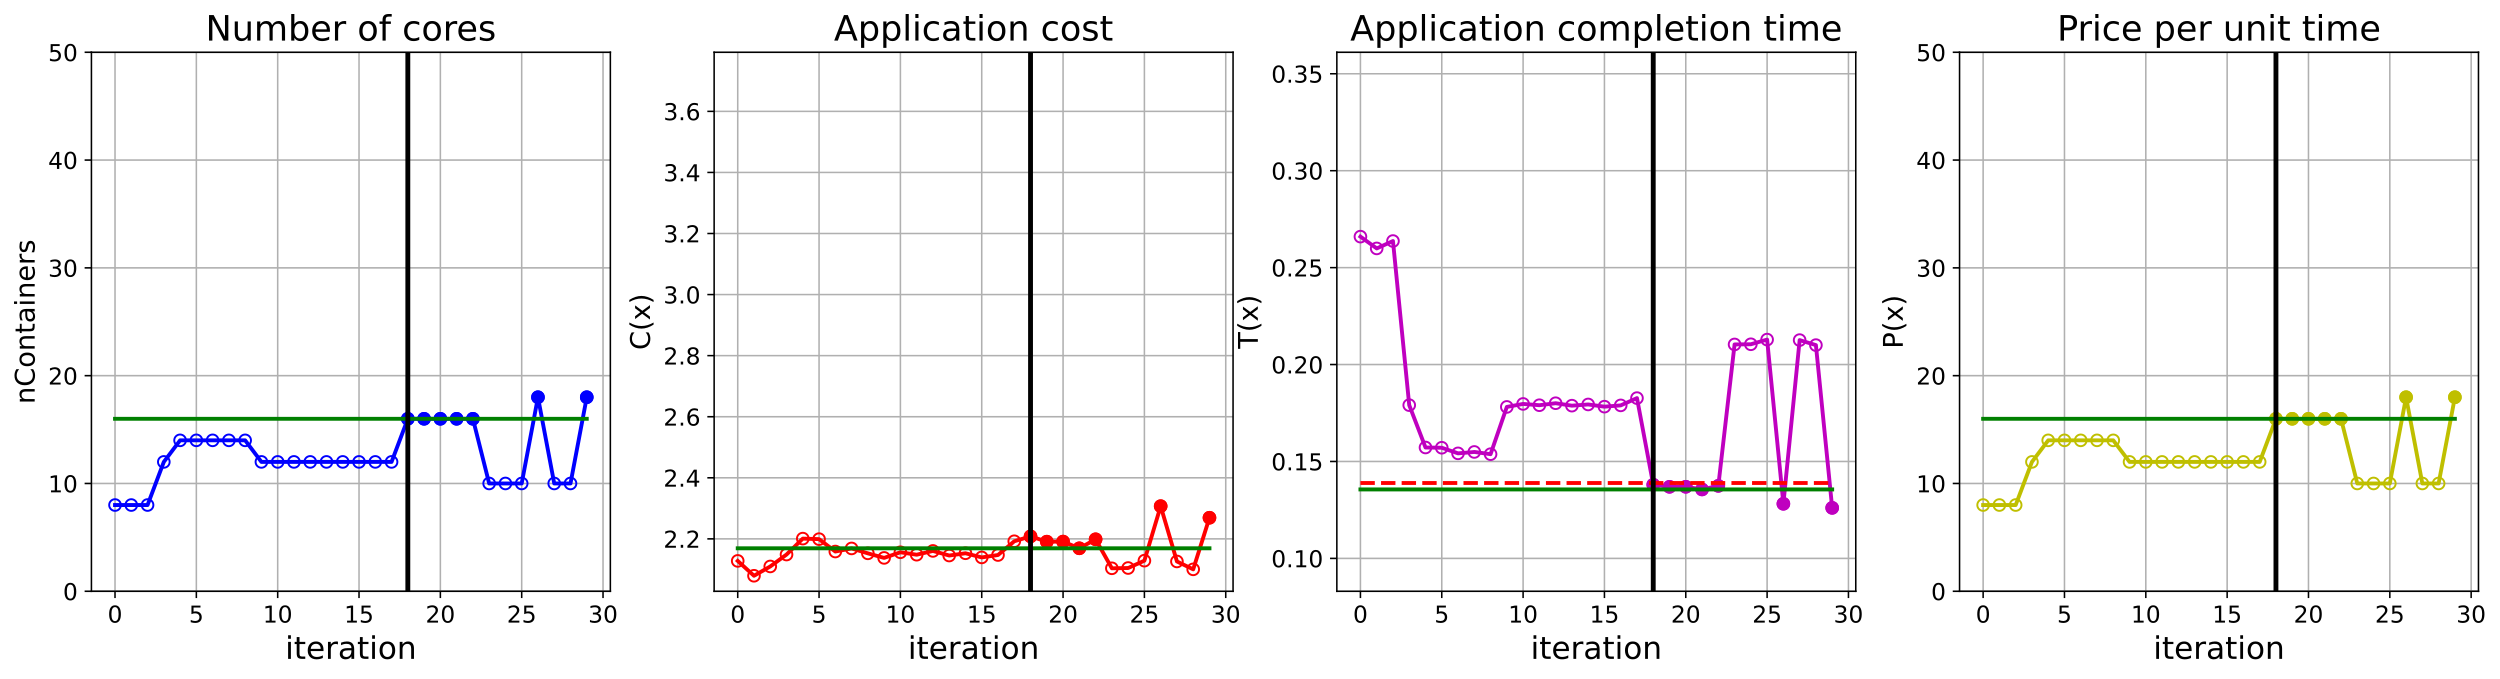 <?xml version="1.0" encoding="utf-8" standalone="no"?>
<!DOCTYPE svg PUBLIC "-//W3C//DTD SVG 1.1//EN"
  "http://www.w3.org/Graphics/SVG/1.1/DTD/svg11.dtd">
<!-- Created with matplotlib (https://matplotlib.org/) -->
<svg height="349.376pt" version="1.1" viewBox="0 0 1285.69 349.376" width="1285.69pt" xmlns="http://www.w3.org/2000/svg" xmlns:xlink="http://www.w3.org/1999/xlink">
 <defs>
  <style type="text/css">
*{stroke-linecap:butt;stroke-linejoin:round;}
  </style>
 </defs>
 <g id="figure_1">
  <g id="patch_1">
   <path d="M 0 349.376 
L 1285.69 349.376 
L 1285.69 0 
L 0 0 
z
" style="fill:#ffffff;"/>
  </g>
  <g id="axes_1">
   <g id="patch_2">
    <path d="M 47.019 304.077 
L 313.889 304.077 
L 313.889 26.877 
L 47.019 26.877 
z
" style="fill:#ffffff;"/>
   </g>
   <g id="matplotlib.axis_1">
    <g id="xtick_1">
     <g id="line2d_1">
      <path clip-path="url(#pb70c44653b)" d="M 59.15 304.077 
L 59.15 26.877 
" style="fill:none;stroke:#b0b0b0;stroke-linecap:square;stroke-width:0.8;"/>
     </g>
     <g id="line2d_2">
      <defs>
       <path d="M 0 0 
L 0 3.5 
" id="mcfb62f2bcc" style="stroke:#000000;stroke-width:0.8;"/>
      </defs>
      <g>
       <use style="stroke:#000000;stroke-width:0.8;" x="59.15" xlink:href="#mcfb62f2bcc" y="304.077"/>
      </g>
     </g>
     <g id="text_1">
      <!-- 0 -->
      <defs>
       <path d="M 31.781 66.406 
Q 24.172 66.406 20.328 58.906 
Q 16.5 51.422 16.5 36.375 
Q 16.5 21.391 20.328 13.891 
Q 24.172 6.391 31.781 6.391 
Q 39.453 6.391 43.281 13.891 
Q 47.125 21.391 47.125 36.375 
Q 47.125 51.422 43.281 58.906 
Q 39.453 66.406 31.781 66.406 
z
M 31.781 74.219 
Q 44.047 74.219 50.516 64.516 
Q 56.984 54.828 56.984 36.375 
Q 56.984 17.969 50.516 8.266 
Q 44.047 -1.422 31.781 -1.422 
Q 19.531 -1.422 13.062 8.266 
Q 6.594 17.969 6.594 36.375 
Q 6.594 54.828 13.062 64.516 
Q 19.531 74.219 31.781 74.219 
z
" id="DejaVuSans-48"/>
      </defs>
      <g transform="translate(55.332 320.195)scale(0.12 -0.12)">
       <use xlink:href="#DejaVuSans-48"/>
      </g>
     </g>
    </g>
    <g id="xtick_2">
     <g id="line2d_3">
      <path clip-path="url(#pb70c44653b)" d="M 100.979 304.077 
L 100.979 26.877 
" style="fill:none;stroke:#b0b0b0;stroke-linecap:square;stroke-width:0.8;"/>
     </g>
     <g id="line2d_4">
      <g>
       <use style="stroke:#000000;stroke-width:0.8;" x="100.979" xlink:href="#mcfb62f2bcc" y="304.077"/>
      </g>
     </g>
     <g id="text_2">
      <!-- 5 -->
      <defs>
       <path d="M 10.797 72.906 
L 49.516 72.906 
L 49.516 64.594 
L 19.828 64.594 
L 19.828 46.734 
Q 21.969 47.469 24.109 47.828 
Q 26.266 48.188 28.422 48.188 
Q 40.625 48.188 47.75 41.5 
Q 54.891 34.812 54.891 23.391 
Q 54.891 11.625 47.562 5.094 
Q 40.234 -1.422 26.906 -1.422 
Q 22.312 -1.422 17.547 -0.641 
Q 12.797 0.141 7.719 1.703 
L 7.719 11.625 
Q 12.109 9.234 16.797 8.062 
Q 21.484 6.891 26.703 6.891 
Q 35.156 6.891 40.078 11.328 
Q 45.016 15.766 45.016 23.391 
Q 45.016 31 40.078 35.438 
Q 35.156 39.891 26.703 39.891 
Q 22.75 39.891 18.812 39.016 
Q 14.891 38.141 10.797 36.281 
z
" id="DejaVuSans-53"/>
      </defs>
      <g transform="translate(97.161 320.195)scale(0.12 -0.12)">
       <use xlink:href="#DejaVuSans-53"/>
      </g>
     </g>
    </g>
    <g id="xtick_3">
     <g id="line2d_5">
      <path clip-path="url(#pb70c44653b)" d="M 142.808 304.077 
L 142.808 26.877 
" style="fill:none;stroke:#b0b0b0;stroke-linecap:square;stroke-width:0.8;"/>
     </g>
     <g id="line2d_6">
      <g>
       <use style="stroke:#000000;stroke-width:0.8;" x="142.808" xlink:href="#mcfb62f2bcc" y="304.077"/>
      </g>
     </g>
     <g id="text_3">
      <!-- 10 -->
      <defs>
       <path d="M 12.406 8.297 
L 28.516 8.297 
L 28.516 63.922 
L 10.984 60.406 
L 10.984 69.391 
L 28.422 72.906 
L 38.281 72.906 
L 38.281 8.297 
L 54.391 8.297 
L 54.391 0 
L 12.406 0 
z
" id="DejaVuSans-49"/>
      </defs>
      <g transform="translate(135.173 320.195)scale(0.12 -0.12)">
       <use xlink:href="#DejaVuSans-49"/>
       <use x="63.623" xlink:href="#DejaVuSans-48"/>
      </g>
     </g>
    </g>
    <g id="xtick_4">
     <g id="line2d_7">
      <path clip-path="url(#pb70c44653b)" d="M 184.637 304.077 
L 184.637 26.877 
" style="fill:none;stroke:#b0b0b0;stroke-linecap:square;stroke-width:0.8;"/>
     </g>
     <g id="line2d_8">
      <g>
       <use style="stroke:#000000;stroke-width:0.8;" x="184.637" xlink:href="#mcfb62f2bcc" y="304.077"/>
      </g>
     </g>
     <g id="text_4">
      <!-- 15 -->
      <g transform="translate(177.002 320.195)scale(0.12 -0.12)">
       <use xlink:href="#DejaVuSans-49"/>
       <use x="63.623" xlink:href="#DejaVuSans-53"/>
      </g>
     </g>
    </g>
    <g id="xtick_5">
     <g id="line2d_9">
      <path clip-path="url(#pb70c44653b)" d="M 226.466 304.077 
L 226.466 26.877 
" style="fill:none;stroke:#b0b0b0;stroke-linecap:square;stroke-width:0.8;"/>
     </g>
     <g id="line2d_10">
      <g>
       <use style="stroke:#000000;stroke-width:0.8;" x="226.466" xlink:href="#mcfb62f2bcc" y="304.077"/>
      </g>
     </g>
     <g id="text_5">
      <!-- 20 -->
      <defs>
       <path d="M 19.188 8.297 
L 53.609 8.297 
L 53.609 0 
L 7.328 0 
L 7.328 8.297 
Q 12.938 14.109 22.625 23.891 
Q 32.328 33.688 34.812 36.531 
Q 39.547 41.844 41.422 45.531 
Q 43.312 49.219 43.312 52.781 
Q 43.312 58.594 39.234 62.25 
Q 35.156 65.922 28.609 65.922 
Q 23.969 65.922 18.812 64.312 
Q 13.672 62.703 7.812 59.422 
L 7.812 69.391 
Q 13.766 71.781 18.938 73 
Q 24.125 74.219 28.422 74.219 
Q 39.75 74.219 46.484 68.547 
Q 53.219 62.891 53.219 53.422 
Q 53.219 48.922 51.531 44.891 
Q 49.859 40.875 45.406 35.406 
Q 44.188 33.984 37.641 27.219 
Q 31.109 20.453 19.188 8.297 
z
" id="DejaVuSans-50"/>
      </defs>
      <g transform="translate(218.831 320.195)scale(0.12 -0.12)">
       <use xlink:href="#DejaVuSans-50"/>
       <use x="63.623" xlink:href="#DejaVuSans-48"/>
      </g>
     </g>
    </g>
    <g id="xtick_6">
     <g id="line2d_11">
      <path clip-path="url(#pb70c44653b)" d="M 268.295 304.077 
L 268.295 26.877 
" style="fill:none;stroke:#b0b0b0;stroke-linecap:square;stroke-width:0.8;"/>
     </g>
     <g id="line2d_12">
      <g>
       <use style="stroke:#000000;stroke-width:0.8;" x="268.295" xlink:href="#mcfb62f2bcc" y="304.077"/>
      </g>
     </g>
     <g id="text_6">
      <!-- 25 -->
      <g transform="translate(260.66 320.195)scale(0.12 -0.12)">
       <use xlink:href="#DejaVuSans-50"/>
       <use x="63.623" xlink:href="#DejaVuSans-53"/>
      </g>
     </g>
    </g>
    <g id="xtick_7">
     <g id="line2d_13">
      <path clip-path="url(#pb70c44653b)" d="M 310.124 304.077 
L 310.124 26.877 
" style="fill:none;stroke:#b0b0b0;stroke-linecap:square;stroke-width:0.8;"/>
     </g>
     <g id="line2d_14">
      <g>
       <use style="stroke:#000000;stroke-width:0.8;" x="310.124" xlink:href="#mcfb62f2bcc" y="304.077"/>
      </g>
     </g>
     <g id="text_7">
      <!-- 30 -->
      <defs>
       <path d="M 40.578 39.312 
Q 47.656 37.797 51.625 33 
Q 55.609 28.219 55.609 21.188 
Q 55.609 10.406 48.188 4.484 
Q 40.766 -1.422 27.094 -1.422 
Q 22.516 -1.422 17.656 -0.516 
Q 12.797 0.391 7.625 2.203 
L 7.625 11.719 
Q 11.719 9.328 16.594 8.109 
Q 21.484 6.891 26.812 6.891 
Q 36.078 6.891 40.938 10.547 
Q 45.797 14.203 45.797 21.188 
Q 45.797 27.641 41.281 31.266 
Q 36.766 34.906 28.719 34.906 
L 20.219 34.906 
L 20.219 43.016 
L 29.109 43.016 
Q 36.375 43.016 40.234 45.922 
Q 44.094 48.828 44.094 54.297 
Q 44.094 59.906 40.109 62.906 
Q 36.141 65.922 28.719 65.922 
Q 24.656 65.922 20.016 65.031 
Q 15.375 64.156 9.812 62.312 
L 9.812 71.094 
Q 15.438 72.656 20.344 73.438 
Q 25.25 74.219 29.594 74.219 
Q 40.828 74.219 47.359 69.109 
Q 53.906 64.016 53.906 55.328 
Q 53.906 49.266 50.438 45.094 
Q 46.969 40.922 40.578 39.312 
z
" id="DejaVuSans-51"/>
      </defs>
      <g transform="translate(302.489 320.195)scale(0.12 -0.12)">
       <use xlink:href="#DejaVuSans-51"/>
       <use x="63.623" xlink:href="#DejaVuSans-48"/>
      </g>
     </g>
    </g>
    <g id="text_8">
     <!-- iteration -->
     <defs>
      <path d="M 9.422 54.688 
L 18.406 54.688 
L 18.406 0 
L 9.422 0 
z
M 9.422 75.984 
L 18.406 75.984 
L 18.406 64.594 
L 9.422 64.594 
z
" id="DejaVuSans-105"/>
      <path d="M 18.312 70.219 
L 18.312 54.688 
L 36.812 54.688 
L 36.812 47.703 
L 18.312 47.703 
L 18.312 18.016 
Q 18.312 11.328 20.141 9.422 
Q 21.969 7.516 27.594 7.516 
L 36.812 7.516 
L 36.812 0 
L 27.594 0 
Q 17.188 0 13.234 3.875 
Q 9.281 7.766 9.281 18.016 
L 9.281 47.703 
L 2.688 47.703 
L 2.688 54.688 
L 9.281 54.688 
L 9.281 70.219 
z
" id="DejaVuSans-116"/>
      <path d="M 56.203 29.594 
L 56.203 25.203 
L 14.891 25.203 
Q 15.484 15.922 20.484 11.062 
Q 25.484 6.203 34.422 6.203 
Q 39.594 6.203 44.453 7.469 
Q 49.312 8.734 54.109 11.281 
L 54.109 2.781 
Q 49.266 0.734 44.188 -0.344 
Q 39.109 -1.422 33.891 -1.422 
Q 20.797 -1.422 13.156 6.188 
Q 5.516 13.812 5.516 26.812 
Q 5.516 40.234 12.766 48.109 
Q 20.016 56 32.328 56 
Q 43.359 56 49.781 48.891 
Q 56.203 41.797 56.203 29.594 
z
M 47.219 32.234 
Q 47.125 39.594 43.094 43.984 
Q 39.062 48.391 32.422 48.391 
Q 24.906 48.391 20.391 44.141 
Q 15.875 39.891 15.188 32.172 
z
" id="DejaVuSans-101"/>
      <path d="M 41.109 46.297 
Q 39.594 47.172 37.812 47.578 
Q 36.031 48 33.891 48 
Q 26.266 48 22.188 43.047 
Q 18.109 38.094 18.109 28.812 
L 18.109 0 
L 9.078 0 
L 9.078 54.688 
L 18.109 54.688 
L 18.109 46.188 
Q 20.953 51.172 25.484 53.578 
Q 30.031 56 36.531 56 
Q 37.453 56 38.578 55.875 
Q 39.703 55.766 41.062 55.516 
z
" id="DejaVuSans-114"/>
      <path d="M 34.281 27.484 
Q 23.391 27.484 19.188 25 
Q 14.984 22.516 14.984 16.5 
Q 14.984 11.719 18.141 8.906 
Q 21.297 6.109 26.703 6.109 
Q 34.188 6.109 38.703 11.406 
Q 43.219 16.703 43.219 25.484 
L 43.219 27.484 
z
M 52.203 31.203 
L 52.203 0 
L 43.219 0 
L 43.219 8.297 
Q 40.141 3.328 35.547 0.953 
Q 30.953 -1.422 24.312 -1.422 
Q 15.922 -1.422 10.953 3.297 
Q 6 8.016 6 15.922 
Q 6 25.141 12.172 29.828 
Q 18.359 34.516 30.609 34.516 
L 43.219 34.516 
L 43.219 35.406 
Q 43.219 41.609 39.141 45 
Q 35.062 48.391 27.688 48.391 
Q 23 48.391 18.547 47.266 
Q 14.109 46.141 10.016 43.891 
L 10.016 52.203 
Q 14.938 54.109 19.578 55.047 
Q 24.219 56 28.609 56 
Q 40.484 56 46.344 49.844 
Q 52.203 43.703 52.203 31.203 
z
" id="DejaVuSans-97"/>
      <path d="M 30.609 48.391 
Q 23.391 48.391 19.188 42.75 
Q 14.984 37.109 14.984 27.297 
Q 14.984 17.484 19.156 11.844 
Q 23.344 6.203 30.609 6.203 
Q 37.797 6.203 41.984 11.859 
Q 46.188 17.531 46.188 27.297 
Q 46.188 37.016 41.984 42.703 
Q 37.797 48.391 30.609 48.391 
z
M 30.609 56 
Q 42.328 56 49.016 48.375 
Q 55.719 40.766 55.719 27.297 
Q 55.719 13.875 49.016 6.219 
Q 42.328 -1.422 30.609 -1.422 
Q 18.844 -1.422 12.172 6.219 
Q 5.516 13.875 5.516 27.297 
Q 5.516 40.766 12.172 48.375 
Q 18.844 56 30.609 56 
z
" id="DejaVuSans-111"/>
      <path d="M 54.891 33.016 
L 54.891 0 
L 45.906 0 
L 45.906 32.719 
Q 45.906 40.484 42.875 44.328 
Q 39.844 48.188 33.797 48.188 
Q 26.516 48.188 22.312 43.547 
Q 18.109 38.922 18.109 30.906 
L 18.109 0 
L 9.078 0 
L 9.078 54.688 
L 18.109 54.688 
L 18.109 46.188 
Q 21.344 51.125 25.703 53.562 
Q 30.078 56 35.797 56 
Q 45.219 56 50.047 50.172 
Q 54.891 44.344 54.891 33.016 
z
" id="DejaVuSans-110"/>
     </defs>
     <g transform="translate(146.658 338.848)scale(0.16 -0.16)">
      <use xlink:href="#DejaVuSans-105"/>
      <use x="27.783" xlink:href="#DejaVuSans-116"/>
      <use x="66.992" xlink:href="#DejaVuSans-101"/>
      <use x="128.516" xlink:href="#DejaVuSans-114"/>
      <use x="169.629" xlink:href="#DejaVuSans-97"/>
      <use x="230.908" xlink:href="#DejaVuSans-116"/>
      <use x="270.117" xlink:href="#DejaVuSans-105"/>
      <use x="297.9" xlink:href="#DejaVuSans-111"/>
      <use x="359.082" xlink:href="#DejaVuSans-110"/>
     </g>
    </g>
   </g>
   <g id="matplotlib.axis_2">
    <g id="ytick_1">
     <g id="line2d_15">
      <path clip-path="url(#pb70c44653b)" d="M 47.019 304.077 
L 313.889 304.077 
" style="fill:none;stroke:#b0b0b0;stroke-linecap:square;stroke-width:0.8;"/>
     </g>
     <g id="line2d_16">
      <defs>
       <path d="M 0 0 
L -3.5 0 
" id="mdf3a9efcc9" style="stroke:#000000;stroke-width:0.8;"/>
      </defs>
      <g>
       <use style="stroke:#000000;stroke-width:0.8;" x="47.019" xlink:href="#mdf3a9efcc9" y="304.077"/>
      </g>
     </g>
     <g id="text_9">
      <!-- 0 -->
      <g transform="translate(32.384 308.636)scale(0.12 -0.12)">
       <use xlink:href="#DejaVuSans-48"/>
      </g>
     </g>
    </g>
    <g id="ytick_2">
     <g id="line2d_17">
      <path clip-path="url(#pb70c44653b)" d="M 47.019 248.637 
L 313.889 248.637 
" style="fill:none;stroke:#b0b0b0;stroke-linecap:square;stroke-width:0.8;"/>
     </g>
     <g id="line2d_18">
      <g>
       <use style="stroke:#000000;stroke-width:0.8;" x="47.019" xlink:href="#mdf3a9efcc9" y="248.637"/>
      </g>
     </g>
     <g id="text_10">
      <!-- 10 -->
      <g transform="translate(24.749 253.196)scale(0.12 -0.12)">
       <use xlink:href="#DejaVuSans-49"/>
       <use x="63.623" xlink:href="#DejaVuSans-48"/>
      </g>
     </g>
    </g>
    <g id="ytick_3">
     <g id="line2d_19">
      <path clip-path="url(#pb70c44653b)" d="M 47.019 193.197 
L 313.889 193.197 
" style="fill:none;stroke:#b0b0b0;stroke-linecap:square;stroke-width:0.8;"/>
     </g>
     <g id="line2d_20">
      <g>
       <use style="stroke:#000000;stroke-width:0.8;" x="47.019" xlink:href="#mdf3a9efcc9" y="193.197"/>
      </g>
     </g>
     <g id="text_11">
      <!-- 20 -->
      <g transform="translate(24.749 197.756)scale(0.12 -0.12)">
       <use xlink:href="#DejaVuSans-50"/>
       <use x="63.623" xlink:href="#DejaVuSans-48"/>
      </g>
     </g>
    </g>
    <g id="ytick_4">
     <g id="line2d_21">
      <path clip-path="url(#pb70c44653b)" d="M 47.019 137.757 
L 313.889 137.757 
" style="fill:none;stroke:#b0b0b0;stroke-linecap:square;stroke-width:0.8;"/>
     </g>
     <g id="line2d_22">
      <g>
       <use style="stroke:#000000;stroke-width:0.8;" x="47.019" xlink:href="#mdf3a9efcc9" y="137.757"/>
      </g>
     </g>
     <g id="text_12">
      <!-- 30 -->
      <g transform="translate(24.749 142.316)scale(0.12 -0.12)">
       <use xlink:href="#DejaVuSans-51"/>
       <use x="63.623" xlink:href="#DejaVuSans-48"/>
      </g>
     </g>
    </g>
    <g id="ytick_5">
     <g id="line2d_23">
      <path clip-path="url(#pb70c44653b)" d="M 47.019 82.317 
L 313.889 82.317 
" style="fill:none;stroke:#b0b0b0;stroke-linecap:square;stroke-width:0.8;"/>
     </g>
     <g id="line2d_24">
      <g>
       <use style="stroke:#000000;stroke-width:0.8;" x="47.019" xlink:href="#mdf3a9efcc9" y="82.317"/>
      </g>
     </g>
     <g id="text_13">
      <!-- 40 -->
      <defs>
       <path d="M 37.797 64.312 
L 12.891 25.391 
L 37.797 25.391 
z
M 35.203 72.906 
L 47.609 72.906 
L 47.609 25.391 
L 58.016 25.391 
L 58.016 17.188 
L 47.609 17.188 
L 47.609 0 
L 37.797 0 
L 37.797 17.188 
L 4.891 17.188 
L 4.891 26.703 
z
" id="DejaVuSans-52"/>
      </defs>
      <g transform="translate(24.749 86.876)scale(0.12 -0.12)">
       <use xlink:href="#DejaVuSans-52"/>
       <use x="63.623" xlink:href="#DejaVuSans-48"/>
      </g>
     </g>
    </g>
    <g id="ytick_6">
     <g id="line2d_25">
      <path clip-path="url(#pb70c44653b)" d="M 47.019 26.877 
L 313.889 26.877 
" style="fill:none;stroke:#b0b0b0;stroke-linecap:square;stroke-width:0.8;"/>
     </g>
     <g id="line2d_26">
      <g>
       <use style="stroke:#000000;stroke-width:0.8;" x="47.019" xlink:href="#mdf3a9efcc9" y="26.877"/>
      </g>
     </g>
     <g id="text_14">
      <!-- 50 -->
      <g transform="translate(24.749 31.436)scale(0.12 -0.12)">
       <use xlink:href="#DejaVuSans-53"/>
       <use x="63.623" xlink:href="#DejaVuSans-48"/>
      </g>
     </g>
    </g>
    <g id="text_15">
     <!-- nContainers -->
     <defs>
      <path d="M 64.406 67.281 
L 64.406 56.891 
Q 59.422 61.531 53.781 63.812 
Q 48.141 66.109 41.797 66.109 
Q 29.297 66.109 22.656 58.469 
Q 16.016 50.828 16.016 36.375 
Q 16.016 21.969 22.656 14.328 
Q 29.297 6.688 41.797 6.688 
Q 48.141 6.688 53.781 8.984 
Q 59.422 11.281 64.406 15.922 
L 64.406 5.609 
Q 59.234 2.094 53.438 0.328 
Q 47.656 -1.422 41.219 -1.422 
Q 24.656 -1.422 15.125 8.703 
Q 5.609 18.844 5.609 36.375 
Q 5.609 53.953 15.125 64.078 
Q 24.656 74.219 41.219 74.219 
Q 47.75 74.219 53.531 72.484 
Q 59.328 70.75 64.406 67.281 
z
" id="DejaVuSans-67"/>
      <path d="M 44.281 53.078 
L 44.281 44.578 
Q 40.484 46.531 36.375 47.5 
Q 32.281 48.484 27.875 48.484 
Q 21.188 48.484 17.844 46.438 
Q 14.5 44.391 14.5 40.281 
Q 14.5 37.156 16.891 35.375 
Q 19.281 33.594 26.516 31.984 
L 29.594 31.297 
Q 39.156 29.25 43.188 25.516 
Q 47.219 21.781 47.219 15.094 
Q 47.219 7.469 41.188 3.016 
Q 35.156 -1.422 24.609 -1.422 
Q 20.219 -1.422 15.453 -0.562 
Q 10.688 0.297 5.422 2 
L 5.422 11.281 
Q 10.406 8.688 15.234 7.391 
Q 20.062 6.109 24.812 6.109 
Q 31.156 6.109 34.562 8.281 
Q 37.984 10.453 37.984 14.406 
Q 37.984 18.062 35.516 20.016 
Q 33.062 21.969 24.703 23.781 
L 21.578 24.516 
Q 13.234 26.266 9.516 29.906 
Q 5.812 33.547 5.812 39.891 
Q 5.812 47.609 11.281 51.797 
Q 16.75 56 26.812 56 
Q 31.781 56 36.172 55.266 
Q 40.578 54.547 44.281 53.078 
z
" id="DejaVuSans-115"/>
     </defs>
     <g transform="translate(17.838 207.767)rotate(-90)scale(0.14 -0.14)">
      <use xlink:href="#DejaVuSans-110"/>
      <use x="63.379" xlink:href="#DejaVuSans-67"/>
      <use x="133.203" xlink:href="#DejaVuSans-111"/>
      <use x="194.385" xlink:href="#DejaVuSans-110"/>
      <use x="257.764" xlink:href="#DejaVuSans-116"/>
      <use x="296.973" xlink:href="#DejaVuSans-97"/>
      <use x="358.252" xlink:href="#DejaVuSans-105"/>
      <use x="386.035" xlink:href="#DejaVuSans-110"/>
      <use x="449.414" xlink:href="#DejaVuSans-101"/>
      <use x="510.938" xlink:href="#DejaVuSans-114"/>
      <use x="552.051" xlink:href="#DejaVuSans-115"/>
     </g>
    </g>
   </g>
   <g id="line2d_27">
    <path clip-path="url(#pb70c44653b)" d="M 59.15 259.725 
L 67.516 259.725 
L 75.881 259.725 
L 84.247 237.549 
L 92.613 226.461 
L 100.979 226.461 
L 109.345 226.461 
L 117.711 226.461 
L 126.076 226.461 
L 134.442 237.549 
L 142.808 237.549 
L 151.174 237.549 
L 159.54 237.549 
L 167.905 237.549 
L 176.271 237.549 
L 184.637 237.549 
L 193.003 237.549 
L 201.369 237.549 
L 209.735 215.373 
L 218.1 215.373 
L 226.466 215.373 
L 234.832 215.373 
L 243.198 215.373 
L 251.564 248.637 
L 259.929 248.637 
L 268.295 248.637 
L 276.661 204.285 
L 285.027 248.637 
L 293.393 248.637 
L 301.759 204.285 
" style="fill:none;stroke:#0000ff;stroke-linecap:square;stroke-width:2;"/>
    <defs>
     <path d="M 0 3 
C 0.796 3 1.559 2.684 2.121 2.121 
C 2.684 1.559 3 0.796 3 0 
C 3 -0.796 2.684 -1.559 2.121 -2.121 
C 1.559 -2.684 0.796 -3 0 -3 
C -0.796 -3 -1.559 -2.684 -2.121 -2.121 
C -2.684 -1.559 -3 -0.796 -3 0 
C -3 0.796 -2.684 1.559 -2.121 2.121 
C -1.559 2.684 -0.796 3 0 3 
z
" id="m55e6114836" style="stroke:#0000ff;"/>
    </defs>
    <g clip-path="url(#pb70c44653b)">
     <use style="fill-opacity:0;stroke:#0000ff;" x="59.15" xlink:href="#m55e6114836" y="259.725"/>
     <use style="fill-opacity:0;stroke:#0000ff;" x="67.516" xlink:href="#m55e6114836" y="259.725"/>
     <use style="fill-opacity:0;stroke:#0000ff;" x="75.881" xlink:href="#m55e6114836" y="259.725"/>
     <use style="fill-opacity:0;stroke:#0000ff;" x="84.247" xlink:href="#m55e6114836" y="237.549"/>
     <use style="fill-opacity:0;stroke:#0000ff;" x="92.613" xlink:href="#m55e6114836" y="226.461"/>
     <use style="fill-opacity:0;stroke:#0000ff;" x="100.979" xlink:href="#m55e6114836" y="226.461"/>
     <use style="fill-opacity:0;stroke:#0000ff;" x="109.345" xlink:href="#m55e6114836" y="226.461"/>
     <use style="fill-opacity:0;stroke:#0000ff;" x="117.711" xlink:href="#m55e6114836" y="226.461"/>
     <use style="fill-opacity:0;stroke:#0000ff;" x="126.076" xlink:href="#m55e6114836" y="226.461"/>
     <use style="fill-opacity:0;stroke:#0000ff;" x="134.442" xlink:href="#m55e6114836" y="237.549"/>
     <use style="fill-opacity:0;stroke:#0000ff;" x="142.808" xlink:href="#m55e6114836" y="237.549"/>
     <use style="fill-opacity:0;stroke:#0000ff;" x="151.174" xlink:href="#m55e6114836" y="237.549"/>
     <use style="fill-opacity:0;stroke:#0000ff;" x="159.54" xlink:href="#m55e6114836" y="237.549"/>
     <use style="fill-opacity:0;stroke:#0000ff;" x="167.905" xlink:href="#m55e6114836" y="237.549"/>
     <use style="fill-opacity:0;stroke:#0000ff;" x="176.271" xlink:href="#m55e6114836" y="237.549"/>
     <use style="fill-opacity:0;stroke:#0000ff;" x="184.637" xlink:href="#m55e6114836" y="237.549"/>
     <use style="fill-opacity:0;stroke:#0000ff;" x="193.003" xlink:href="#m55e6114836" y="237.549"/>
     <use style="fill-opacity:0;stroke:#0000ff;" x="201.369" xlink:href="#m55e6114836" y="237.549"/>
     <use style="fill-opacity:0;stroke:#0000ff;" x="209.735" xlink:href="#m55e6114836" y="215.373"/>
     <use style="fill-opacity:0;stroke:#0000ff;" x="218.1" xlink:href="#m55e6114836" y="215.373"/>
     <use style="fill-opacity:0;stroke:#0000ff;" x="226.466" xlink:href="#m55e6114836" y="215.373"/>
     <use style="fill-opacity:0;stroke:#0000ff;" x="234.832" xlink:href="#m55e6114836" y="215.373"/>
     <use style="fill-opacity:0;stroke:#0000ff;" x="243.198" xlink:href="#m55e6114836" y="215.373"/>
     <use style="fill-opacity:0;stroke:#0000ff;" x="251.564" xlink:href="#m55e6114836" y="248.637"/>
     <use style="fill-opacity:0;stroke:#0000ff;" x="259.929" xlink:href="#m55e6114836" y="248.637"/>
     <use style="fill-opacity:0;stroke:#0000ff;" x="268.295" xlink:href="#m55e6114836" y="248.637"/>
     <use style="fill-opacity:0;stroke:#0000ff;" x="276.661" xlink:href="#m55e6114836" y="204.285"/>
     <use style="fill-opacity:0;stroke:#0000ff;" x="285.027" xlink:href="#m55e6114836" y="248.637"/>
     <use style="fill-opacity:0;stroke:#0000ff;" x="293.393" xlink:href="#m55e6114836" y="248.637"/>
     <use style="fill-opacity:0;stroke:#0000ff;" x="301.759" xlink:href="#m55e6114836" y="204.285"/>
    </g>
   </g>
   <g id="line2d_28">
    <defs>
     <path d="M 0 3 
C 0.796 3 1.559 2.684 2.121 2.121 
C 2.684 1.559 3 0.796 3 0 
C 3 -0.796 2.684 -1.559 2.121 -2.121 
C 1.559 -2.684 0.796 -3 0 -3 
C -0.796 -3 -1.559 -2.684 -2.121 -2.121 
C -2.684 -1.559 -3 -0.796 -3 0 
C -3 0.796 -2.684 1.559 -2.121 2.121 
C -1.559 2.684 -0.796 3 0 3 
z
" id="m3347147f00" style="stroke:#0000ff;"/>
    </defs>
    <g clip-path="url(#pb70c44653b)">
     <use style="fill:#0000ff;stroke:#0000ff;" x="209.735" xlink:href="#m3347147f00" y="215.373"/>
    </g>
   </g>
   <g id="line2d_29">
    <g clip-path="url(#pb70c44653b)">
     <use style="fill:#0000ff;stroke:#0000ff;" x="218.1" xlink:href="#m3347147f00" y="215.373"/>
    </g>
   </g>
   <g id="line2d_30">
    <g clip-path="url(#pb70c44653b)">
     <use style="fill:#0000ff;stroke:#0000ff;" x="226.466" xlink:href="#m3347147f00" y="215.373"/>
    </g>
   </g>
   <g id="line2d_31">
    <g clip-path="url(#pb70c44653b)">
     <use style="fill:#0000ff;stroke:#0000ff;" x="234.832" xlink:href="#m3347147f00" y="215.373"/>
    </g>
   </g>
   <g id="line2d_32">
    <g clip-path="url(#pb70c44653b)">
     <use style="fill:#0000ff;stroke:#0000ff;" x="243.198" xlink:href="#m3347147f00" y="215.373"/>
    </g>
   </g>
   <g id="line2d_33">
    <g clip-path="url(#pb70c44653b)">
     <use style="fill:#0000ff;stroke:#0000ff;" x="276.661" xlink:href="#m3347147f00" y="204.285"/>
    </g>
   </g>
   <g id="line2d_34">
    <g clip-path="url(#pb70c44653b)">
     <use style="fill:#0000ff;stroke:#0000ff;" x="301.759" xlink:href="#m3347147f00" y="204.285"/>
    </g>
   </g>
   <g id="line2d_35">
    <path clip-path="url(#pb70c44653b)" d="M 59.15 215.373 
L 67.516 215.373 
L 75.881 215.373 
L 84.247 215.373 
L 92.613 215.373 
L 100.979 215.373 
L 109.345 215.373 
L 117.711 215.373 
L 126.076 215.373 
L 134.442 215.373 
L 142.808 215.373 
L 151.174 215.373 
L 159.54 215.373 
L 167.905 215.373 
L 176.271 215.373 
L 184.637 215.373 
L 193.003 215.373 
L 201.369 215.373 
L 209.735 215.373 
L 218.1 215.373 
L 226.466 215.373 
L 234.832 215.373 
L 243.198 215.373 
L 251.564 215.373 
L 259.929 215.373 
L 268.295 215.373 
L 276.661 215.373 
L 285.027 215.373 
L 293.393 215.373 
L 301.759 215.373 
" style="fill:none;stroke:#008000;stroke-linecap:square;stroke-width:2;"/>
   </g>
   <g id="line2d_36">
    <path clip-path="url(#pb70c44653b)" d="M 209.735 304.077 
L 209.735 26.877 
" style="fill:none;stroke:#000000;stroke-linecap:square;stroke-width:2.5;"/>
   </g>
   <g id="patch_3">
    <path d="M 47.019 304.077 
L 47.019 26.877 
" style="fill:none;stroke:#000000;stroke-linecap:square;stroke-linejoin:miter;stroke-width:0.8;"/>
   </g>
   <g id="patch_4">
    <path d="M 313.889 304.077 
L 313.889 26.877 
" style="fill:none;stroke:#000000;stroke-linecap:square;stroke-linejoin:miter;stroke-width:0.8;"/>
   </g>
   <g id="patch_5">
    <path d="M 47.019 304.077 
L 313.889 304.077 
" style="fill:none;stroke:#000000;stroke-linecap:square;stroke-linejoin:miter;stroke-width:0.8;"/>
   </g>
   <g id="patch_6">
    <path d="M 47.019 26.877 
L 313.889 26.877 
" style="fill:none;stroke:#000000;stroke-linecap:square;stroke-linejoin:miter;stroke-width:0.8;"/>
   </g>
   <g id="text_16">
    <!-- Number of cores -->
    <defs>
     <path d="M 9.812 72.906 
L 23.094 72.906 
L 55.422 11.922 
L 55.422 72.906 
L 64.984 72.906 
L 64.984 0 
L 51.703 0 
L 19.391 60.984 
L 19.391 0 
L 9.812 0 
z
" id="DejaVuSans-78"/>
     <path d="M 8.5 21.578 
L 8.5 54.688 
L 17.484 54.688 
L 17.484 21.922 
Q 17.484 14.156 20.5 10.266 
Q 23.531 6.391 29.594 6.391 
Q 36.859 6.391 41.078 11.031 
Q 45.312 15.672 45.312 23.688 
L 45.312 54.688 
L 54.297 54.688 
L 54.297 0 
L 45.312 0 
L 45.312 8.406 
Q 42.047 3.422 37.719 1 
Q 33.406 -1.422 27.688 -1.422 
Q 18.266 -1.422 13.375 4.438 
Q 8.5 10.297 8.5 21.578 
z
M 31.109 56 
z
" id="DejaVuSans-117"/>
     <path d="M 52 44.188 
Q 55.375 50.25 60.062 53.125 
Q 64.75 56 71.094 56 
Q 79.641 56 84.281 50.016 
Q 88.922 44.047 88.922 33.016 
L 88.922 0 
L 79.891 0 
L 79.891 32.719 
Q 79.891 40.578 77.094 44.375 
Q 74.312 48.188 68.609 48.188 
Q 61.625 48.188 57.562 43.547 
Q 53.516 38.922 53.516 30.906 
L 53.516 0 
L 44.484 0 
L 44.484 32.719 
Q 44.484 40.625 41.703 44.406 
Q 38.922 48.188 33.109 48.188 
Q 26.219 48.188 22.156 43.531 
Q 18.109 38.875 18.109 30.906 
L 18.109 0 
L 9.078 0 
L 9.078 54.688 
L 18.109 54.688 
L 18.109 46.188 
Q 21.188 51.219 25.484 53.609 
Q 29.781 56 35.688 56 
Q 41.656 56 45.828 52.969 
Q 50 49.953 52 44.188 
z
" id="DejaVuSans-109"/>
     <path d="M 48.688 27.297 
Q 48.688 37.203 44.609 42.844 
Q 40.531 48.484 33.406 48.484 
Q 26.266 48.484 22.188 42.844 
Q 18.109 37.203 18.109 27.297 
Q 18.109 17.391 22.188 11.75 
Q 26.266 6.109 33.406 6.109 
Q 40.531 6.109 44.609 11.75 
Q 48.688 17.391 48.688 27.297 
z
M 18.109 46.391 
Q 20.953 51.266 25.266 53.625 
Q 29.594 56 35.594 56 
Q 45.562 56 51.781 48.094 
Q 58.016 40.188 58.016 27.297 
Q 58.016 14.406 51.781 6.484 
Q 45.562 -1.422 35.594 -1.422 
Q 29.594 -1.422 25.266 0.953 
Q 20.953 3.328 18.109 8.203 
L 18.109 0 
L 9.078 0 
L 9.078 75.984 
L 18.109 75.984 
z
" id="DejaVuSans-98"/>
     <path id="DejaVuSans-32"/>
     <path d="M 37.109 75.984 
L 37.109 68.5 
L 28.516 68.5 
Q 23.688 68.5 21.797 66.547 
Q 19.922 64.594 19.922 59.516 
L 19.922 54.688 
L 34.719 54.688 
L 34.719 47.703 
L 19.922 47.703 
L 19.922 0 
L 10.891 0 
L 10.891 47.703 
L 2.297 47.703 
L 2.297 54.688 
L 10.891 54.688 
L 10.891 58.5 
Q 10.891 67.625 15.141 71.797 
Q 19.391 75.984 28.609 75.984 
z
" id="DejaVuSans-102"/>
     <path d="M 48.781 52.594 
L 48.781 44.188 
Q 44.969 46.297 41.141 47.344 
Q 37.312 48.391 33.406 48.391 
Q 24.656 48.391 19.812 42.844 
Q 14.984 37.312 14.984 27.297 
Q 14.984 17.281 19.812 11.734 
Q 24.656 6.203 33.406 6.203 
Q 37.312 6.203 41.141 7.25 
Q 44.969 8.297 48.781 10.406 
L 48.781 2.094 
Q 45.016 0.344 40.984 -0.531 
Q 36.969 -1.422 32.422 -1.422 
Q 20.062 -1.422 12.781 6.344 
Q 5.516 14.109 5.516 27.297 
Q 5.516 40.672 12.859 48.328 
Q 20.219 56 33.016 56 
Q 37.156 56 41.109 55.141 
Q 45.062 54.297 48.781 52.594 
z
" id="DejaVuSans-99"/>
    </defs>
    <g transform="translate(105.725 20.877)scale(0.18 -0.18)">
     <use xlink:href="#DejaVuSans-78"/>
     <use x="74.805" xlink:href="#DejaVuSans-117"/>
     <use x="138.184" xlink:href="#DejaVuSans-109"/>
     <use x="235.596" xlink:href="#DejaVuSans-98"/>
     <use x="299.072" xlink:href="#DejaVuSans-101"/>
     <use x="360.596" xlink:href="#DejaVuSans-114"/>
     <use x="401.709" xlink:href="#DejaVuSans-32"/>
     <use x="433.496" xlink:href="#DejaVuSans-111"/>
     <use x="494.678" xlink:href="#DejaVuSans-102"/>
     <use x="529.883" xlink:href="#DejaVuSans-32"/>
     <use x="561.67" xlink:href="#DejaVuSans-99"/>
     <use x="616.65" xlink:href="#DejaVuSans-111"/>
     <use x="677.832" xlink:href="#DejaVuSans-114"/>
     <use x="716.695" xlink:href="#DejaVuSans-101"/>
     <use x="778.219" xlink:href="#DejaVuSans-115"/>
    </g>
   </g>
  </g>
  <g id="axes_2">
   <g id="patch_7">
    <path d="M 367.263 304.077 
L 634.132 304.077 
L 634.132 26.877 
L 367.263 26.877 
z
" style="fill:#ffffff;"/>
   </g>
   <g id="matplotlib.axis_3">
    <g id="xtick_8">
     <g id="line2d_37">
      <path clip-path="url(#p2af212ed6d)" d="M 379.393 304.077 
L 379.393 26.877 
" style="fill:none;stroke:#b0b0b0;stroke-linecap:square;stroke-width:0.8;"/>
     </g>
     <g id="line2d_38">
      <g>
       <use style="stroke:#000000;stroke-width:0.8;" x="379.393" xlink:href="#mcfb62f2bcc" y="304.077"/>
      </g>
     </g>
     <g id="text_17">
      <!-- 0 -->
      <g transform="translate(375.576 320.195)scale(0.12 -0.12)">
       <use xlink:href="#DejaVuSans-48"/>
      </g>
     </g>
    </g>
    <g id="xtick_9">
     <g id="line2d_39">
      <path clip-path="url(#p2af212ed6d)" d="M 421.222 304.077 
L 421.222 26.877 
" style="fill:none;stroke:#b0b0b0;stroke-linecap:square;stroke-width:0.8;"/>
     </g>
     <g id="line2d_40">
      <g>
       <use style="stroke:#000000;stroke-width:0.8;" x="421.222" xlink:href="#mcfb62f2bcc" y="304.077"/>
      </g>
     </g>
     <g id="text_18">
      <!-- 5 -->
      <g transform="translate(417.405 320.195)scale(0.12 -0.12)">
       <use xlink:href="#DejaVuSans-53"/>
      </g>
     </g>
    </g>
    <g id="xtick_10">
     <g id="line2d_41">
      <path clip-path="url(#p2af212ed6d)" d="M 463.051 304.077 
L 463.051 26.877 
" style="fill:none;stroke:#b0b0b0;stroke-linecap:square;stroke-width:0.8;"/>
     </g>
     <g id="line2d_42">
      <g>
       <use style="stroke:#000000;stroke-width:0.8;" x="463.051" xlink:href="#mcfb62f2bcc" y="304.077"/>
      </g>
     </g>
     <g id="text_19">
      <!-- 10 -->
      <g transform="translate(455.416 320.195)scale(0.12 -0.12)">
       <use xlink:href="#DejaVuSans-49"/>
       <use x="63.623" xlink:href="#DejaVuSans-48"/>
      </g>
     </g>
    </g>
    <g id="xtick_11">
     <g id="line2d_43">
      <path clip-path="url(#p2af212ed6d)" d="M 504.881 304.077 
L 504.881 26.877 
" style="fill:none;stroke:#b0b0b0;stroke-linecap:square;stroke-width:0.8;"/>
     </g>
     <g id="line2d_44">
      <g>
       <use style="stroke:#000000;stroke-width:0.8;" x="504.881" xlink:href="#mcfb62f2bcc" y="304.077"/>
      </g>
     </g>
     <g id="text_20">
      <!-- 15 -->
      <g transform="translate(497.246 320.195)scale(0.12 -0.12)">
       <use xlink:href="#DejaVuSans-49"/>
       <use x="63.623" xlink:href="#DejaVuSans-53"/>
      </g>
     </g>
    </g>
    <g id="xtick_12">
     <g id="line2d_45">
      <path clip-path="url(#p2af212ed6d)" d="M 546.71 304.077 
L 546.71 26.877 
" style="fill:none;stroke:#b0b0b0;stroke-linecap:square;stroke-width:0.8;"/>
     </g>
     <g id="line2d_46">
      <g>
       <use style="stroke:#000000;stroke-width:0.8;" x="546.71" xlink:href="#mcfb62f2bcc" y="304.077"/>
      </g>
     </g>
     <g id="text_21">
      <!-- 20 -->
      <g transform="translate(539.075 320.195)scale(0.12 -0.12)">
       <use xlink:href="#DejaVuSans-50"/>
       <use x="63.623" xlink:href="#DejaVuSans-48"/>
      </g>
     </g>
    </g>
    <g id="xtick_13">
     <g id="line2d_47">
      <path clip-path="url(#p2af212ed6d)" d="M 588.539 304.077 
L 588.539 26.877 
" style="fill:none;stroke:#b0b0b0;stroke-linecap:square;stroke-width:0.8;"/>
     </g>
     <g id="line2d_48">
      <g>
       <use style="stroke:#000000;stroke-width:0.8;" x="588.539" xlink:href="#mcfb62f2bcc" y="304.077"/>
      </g>
     </g>
     <g id="text_22">
      <!-- 25 -->
      <g transform="translate(580.904 320.195)scale(0.12 -0.12)">
       <use xlink:href="#DejaVuSans-50"/>
       <use x="63.623" xlink:href="#DejaVuSans-53"/>
      </g>
     </g>
    </g>
    <g id="xtick_14">
     <g id="line2d_49">
      <path clip-path="url(#p2af212ed6d)" d="M 630.368 304.077 
L 630.368 26.877 
" style="fill:none;stroke:#b0b0b0;stroke-linecap:square;stroke-width:0.8;"/>
     </g>
     <g id="line2d_50">
      <g>
       <use style="stroke:#000000;stroke-width:0.8;" x="630.368" xlink:href="#mcfb62f2bcc" y="304.077"/>
      </g>
     </g>
     <g id="text_23">
      <!-- 30 -->
      <g transform="translate(622.733 320.195)scale(0.12 -0.12)">
       <use xlink:href="#DejaVuSans-51"/>
       <use x="63.623" xlink:href="#DejaVuSans-48"/>
      </g>
     </g>
    </g>
    <g id="text_24">
     <!-- iteration -->
     <g transform="translate(466.901 338.848)scale(0.16 -0.16)">
      <use xlink:href="#DejaVuSans-105"/>
      <use x="27.783" xlink:href="#DejaVuSans-116"/>
      <use x="66.992" xlink:href="#DejaVuSans-101"/>
      <use x="128.516" xlink:href="#DejaVuSans-114"/>
      <use x="169.629" xlink:href="#DejaVuSans-97"/>
      <use x="230.908" xlink:href="#DejaVuSans-116"/>
      <use x="270.117" xlink:href="#DejaVuSans-105"/>
      <use x="297.9" xlink:href="#DejaVuSans-111"/>
      <use x="359.082" xlink:href="#DejaVuSans-110"/>
     </g>
    </g>
   </g>
   <g id="matplotlib.axis_4">
    <g id="ytick_7">
     <g id="line2d_51">
      <path clip-path="url(#p2af212ed6d)" d="M 367.263 277.129 
L 634.132 277.129 
" style="fill:none;stroke:#b0b0b0;stroke-linecap:square;stroke-width:0.8;"/>
     </g>
     <g id="line2d_52">
      <g>
       <use style="stroke:#000000;stroke-width:0.8;" x="367.263" xlink:href="#mdf3a9efcc9" y="277.129"/>
      </g>
     </g>
     <g id="text_25">
      <!-- 2.2 -->
      <defs>
       <path d="M 10.688 12.406 
L 21 12.406 
L 21 0 
L 10.688 0 
z
" id="DejaVuSans-46"/>
      </defs>
      <g transform="translate(341.179 281.688)scale(0.12 -0.12)">
       <use xlink:href="#DejaVuSans-50"/>
       <use x="63.623" xlink:href="#DejaVuSans-46"/>
       <use x="95.41" xlink:href="#DejaVuSans-50"/>
      </g>
     </g>
    </g>
    <g id="ytick_8">
     <g id="line2d_53">
      <path clip-path="url(#p2af212ed6d)" d="M 367.263 245.72 
L 634.132 245.72 
" style="fill:none;stroke:#b0b0b0;stroke-linecap:square;stroke-width:0.8;"/>
     </g>
     <g id="line2d_54">
      <g>
       <use style="stroke:#000000;stroke-width:0.8;" x="367.263" xlink:href="#mdf3a9efcc9" y="245.72"/>
      </g>
     </g>
     <g id="text_26">
      <!-- 2.4 -->
      <g transform="translate(341.179 250.279)scale(0.12 -0.12)">
       <use xlink:href="#DejaVuSans-50"/>
       <use x="63.623" xlink:href="#DejaVuSans-46"/>
       <use x="95.41" xlink:href="#DejaVuSans-52"/>
      </g>
     </g>
    </g>
    <g id="ytick_9">
     <g id="line2d_55">
      <path clip-path="url(#p2af212ed6d)" d="M 367.263 214.31 
L 634.132 214.31 
" style="fill:none;stroke:#b0b0b0;stroke-linecap:square;stroke-width:0.8;"/>
     </g>
     <g id="line2d_56">
      <g>
       <use style="stroke:#000000;stroke-width:0.8;" x="367.263" xlink:href="#mdf3a9efcc9" y="214.31"/>
      </g>
     </g>
     <g id="text_27">
      <!-- 2.6 -->
      <defs>
       <path d="M 33.016 40.375 
Q 26.375 40.375 22.484 35.828 
Q 18.609 31.297 18.609 23.391 
Q 18.609 15.531 22.484 10.953 
Q 26.375 6.391 33.016 6.391 
Q 39.656 6.391 43.531 10.953 
Q 47.406 15.531 47.406 23.391 
Q 47.406 31.297 43.531 35.828 
Q 39.656 40.375 33.016 40.375 
z
M 52.594 71.297 
L 52.594 62.312 
Q 48.875 64.062 45.094 64.984 
Q 41.312 65.922 37.594 65.922 
Q 27.828 65.922 22.672 59.328 
Q 17.531 52.734 16.797 39.406 
Q 19.672 43.656 24.016 45.922 
Q 28.375 48.188 33.594 48.188 
Q 44.578 48.188 50.953 41.516 
Q 57.328 34.859 57.328 23.391 
Q 57.328 12.156 50.688 5.359 
Q 44.047 -1.422 33.016 -1.422 
Q 20.359 -1.422 13.672 8.266 
Q 6.984 17.969 6.984 36.375 
Q 6.984 53.656 15.188 63.938 
Q 23.391 74.219 37.203 74.219 
Q 40.922 74.219 44.703 73.484 
Q 48.484 72.75 52.594 71.297 
z
" id="DejaVuSans-54"/>
      </defs>
      <g transform="translate(341.179 218.87)scale(0.12 -0.12)">
       <use xlink:href="#DejaVuSans-50"/>
       <use x="63.623" xlink:href="#DejaVuSans-46"/>
       <use x="95.41" xlink:href="#DejaVuSans-54"/>
      </g>
     </g>
    </g>
    <g id="ytick_10">
     <g id="line2d_57">
      <path clip-path="url(#p2af212ed6d)" d="M 367.263 182.901 
L 634.132 182.901 
" style="fill:none;stroke:#b0b0b0;stroke-linecap:square;stroke-width:0.8;"/>
     </g>
     <g id="line2d_58">
      <g>
       <use style="stroke:#000000;stroke-width:0.8;" x="367.263" xlink:href="#mdf3a9efcc9" y="182.901"/>
      </g>
     </g>
     <g id="text_28">
      <!-- 2.8 -->
      <defs>
       <path d="M 31.781 34.625 
Q 24.75 34.625 20.719 30.859 
Q 16.703 27.094 16.703 20.516 
Q 16.703 13.922 20.719 10.156 
Q 24.75 6.391 31.781 6.391 
Q 38.812 6.391 42.859 10.172 
Q 46.922 13.969 46.922 20.516 
Q 46.922 27.094 42.891 30.859 
Q 38.875 34.625 31.781 34.625 
z
M 21.922 38.812 
Q 15.578 40.375 12.031 44.719 
Q 8.5 49.078 8.5 55.328 
Q 8.5 64.062 14.719 69.141 
Q 20.953 74.219 31.781 74.219 
Q 42.672 74.219 48.875 69.141 
Q 55.078 64.062 55.078 55.328 
Q 55.078 49.078 51.531 44.719 
Q 48 40.375 41.703 38.812 
Q 48.828 37.156 52.797 32.312 
Q 56.781 27.484 56.781 20.516 
Q 56.781 9.906 50.312 4.234 
Q 43.844 -1.422 31.781 -1.422 
Q 19.734 -1.422 13.25 4.234 
Q 6.781 9.906 6.781 20.516 
Q 6.781 27.484 10.781 32.312 
Q 14.797 37.156 21.922 38.812 
z
M 18.312 54.391 
Q 18.312 48.734 21.844 45.562 
Q 25.391 42.391 31.781 42.391 
Q 38.141 42.391 41.719 45.562 
Q 45.312 48.734 45.312 54.391 
Q 45.312 60.062 41.719 63.234 
Q 38.141 66.406 31.781 66.406 
Q 25.391 66.406 21.844 63.234 
Q 18.312 60.062 18.312 54.391 
z
" id="DejaVuSans-56"/>
      </defs>
      <g transform="translate(341.179 187.46)scale(0.12 -0.12)">
       <use xlink:href="#DejaVuSans-50"/>
       <use x="63.623" xlink:href="#DejaVuSans-46"/>
       <use x="95.41" xlink:href="#DejaVuSans-56"/>
      </g>
     </g>
    </g>
    <g id="ytick_11">
     <g id="line2d_59">
      <path clip-path="url(#p2af212ed6d)" d="M 367.263 151.492 
L 634.132 151.492 
" style="fill:none;stroke:#b0b0b0;stroke-linecap:square;stroke-width:0.8;"/>
     </g>
     <g id="line2d_60">
      <g>
       <use style="stroke:#000000;stroke-width:0.8;" x="367.263" xlink:href="#mdf3a9efcc9" y="151.492"/>
      </g>
     </g>
     <g id="text_29">
      <!-- 3.0 -->
      <g transform="translate(341.179 156.051)scale(0.12 -0.12)">
       <use xlink:href="#DejaVuSans-51"/>
       <use x="63.623" xlink:href="#DejaVuSans-46"/>
       <use x="95.41" xlink:href="#DejaVuSans-48"/>
      </g>
     </g>
    </g>
    <g id="ytick_12">
     <g id="line2d_61">
      <path clip-path="url(#p2af212ed6d)" d="M 367.263 120.082 
L 634.132 120.082 
" style="fill:none;stroke:#b0b0b0;stroke-linecap:square;stroke-width:0.8;"/>
     </g>
     <g id="line2d_62">
      <g>
       <use style="stroke:#000000;stroke-width:0.8;" x="367.263" xlink:href="#mdf3a9efcc9" y="120.082"/>
      </g>
     </g>
     <g id="text_30">
      <!-- 3.2 -->
      <g transform="translate(341.179 124.641)scale(0.12 -0.12)">
       <use xlink:href="#DejaVuSans-51"/>
       <use x="63.623" xlink:href="#DejaVuSans-46"/>
       <use x="95.41" xlink:href="#DejaVuSans-50"/>
      </g>
     </g>
    </g>
    <g id="ytick_13">
     <g id="line2d_63">
      <path clip-path="url(#p2af212ed6d)" d="M 367.263 88.673 
L 634.132 88.673 
" style="fill:none;stroke:#b0b0b0;stroke-linecap:square;stroke-width:0.8;"/>
     </g>
     <g id="line2d_64">
      <g>
       <use style="stroke:#000000;stroke-width:0.8;" x="367.263" xlink:href="#mdf3a9efcc9" y="88.673"/>
      </g>
     </g>
     <g id="text_31">
      <!-- 3.4 -->
      <g transform="translate(341.179 93.232)scale(0.12 -0.12)">
       <use xlink:href="#DejaVuSans-51"/>
       <use x="63.623" xlink:href="#DejaVuSans-46"/>
       <use x="95.41" xlink:href="#DejaVuSans-52"/>
      </g>
     </g>
    </g>
    <g id="ytick_14">
     <g id="line2d_65">
      <path clip-path="url(#p2af212ed6d)" d="M 367.263 57.263 
L 634.132 57.263 
" style="fill:none;stroke:#b0b0b0;stroke-linecap:square;stroke-width:0.8;"/>
     </g>
     <g id="line2d_66">
      <g>
       <use style="stroke:#000000;stroke-width:0.8;" x="367.263" xlink:href="#mdf3a9efcc9" y="57.263"/>
      </g>
     </g>
     <g id="text_32">
      <!-- 3.6 -->
      <g transform="translate(341.179 61.822)scale(0.12 -0.12)">
       <use xlink:href="#DejaVuSans-51"/>
       <use x="63.623" xlink:href="#DejaVuSans-46"/>
       <use x="95.41" xlink:href="#DejaVuSans-54"/>
      </g>
     </g>
    </g>
    <g id="text_33">
     <!-- C(x) -->
     <defs>
      <path d="M 31 75.875 
Q 24.469 64.656 21.281 53.656 
Q 18.109 42.672 18.109 31.391 
Q 18.109 20.125 21.312 9.062 
Q 24.516 -2 31 -13.188 
L 23.188 -13.188 
Q 15.875 -1.703 12.234 9.375 
Q 8.594 20.453 8.594 31.391 
Q 8.594 42.281 12.203 53.312 
Q 15.828 64.359 23.188 75.875 
z
" id="DejaVuSans-40"/>
      <path d="M 54.891 54.688 
L 35.109 28.078 
L 55.906 0 
L 45.312 0 
L 29.391 21.484 
L 13.484 0 
L 2.875 0 
L 24.125 28.609 
L 4.688 54.688 
L 15.281 54.688 
L 29.781 35.203 
L 44.281 54.688 
z
" id="DejaVuSans-120"/>
      <path d="M 8.016 75.875 
L 15.828 75.875 
Q 23.141 64.359 26.781 53.312 
Q 30.422 42.281 30.422 31.391 
Q 30.422 20.453 26.781 9.375 
Q 23.141 -1.703 15.828 -13.188 
L 8.016 -13.188 
Q 14.5 -2 17.703 9.062 
Q 20.906 20.125 20.906 31.391 
Q 20.906 42.672 17.703 53.656 
Q 14.5 64.656 8.016 75.875 
z
" id="DejaVuSans-41"/>
     </defs>
     <g transform="translate(334.268 179.97)rotate(-90)scale(0.14 -0.14)">
      <use xlink:href="#DejaVuSans-67"/>
      <use x="69.824" xlink:href="#DejaVuSans-40"/>
      <use x="108.838" xlink:href="#DejaVuSans-120"/>
      <use x="168.018" xlink:href="#DejaVuSans-41"/>
     </g>
    </g>
   </g>
   <g id="line2d_67">
    <path clip-path="url(#p2af212ed6d)" d="M 379.393 288.46 
L 387.759 296.102 
L 396.125 291.314 
L 404.491 285.189 
L 412.857 276.994 
L 421.222 277.268 
L 429.588 283.641 
L 437.954 282.048 
L 446.32 284.57 
L 454.686 286.916 
L 463.051 284.019 
L 471.417 285.273 
L 479.783 283.331 
L 488.149 285.696 
L 496.515 284.531 
L 504.881 286.665 
L 513.246 285.434 
L 521.612 278.357 
L 529.978 275.837 
L 538.344 278.565 
L 546.71 278.527 
L 555.075 281.978 
L 563.441 277.348 
L 571.807 292.262 
L 580.173 292.118 
L 588.539 288.333 
L 596.905 260.31 
L 605.27 288.741 
L 613.636 292.799 
L 622.002 266.262 
" style="fill:none;stroke:#ff0000;stroke-linecap:square;stroke-width:2;"/>
    <defs>
     <path d="M 0 3 
C 0.796 3 1.559 2.684 2.121 2.121 
C 2.684 1.559 3 0.796 3 0 
C 3 -0.796 2.684 -1.559 2.121 -2.121 
C 1.559 -2.684 0.796 -3 0 -3 
C -0.796 -3 -1.559 -2.684 -2.121 -2.121 
C -2.684 -1.559 -3 -0.796 -3 0 
C -3 0.796 -2.684 1.559 -2.121 2.121 
C -1.559 2.684 -0.796 3 0 3 
z
" id="m3d90128f0f" style="stroke:#ff0000;"/>
    </defs>
    <g clip-path="url(#p2af212ed6d)">
     <use style="fill-opacity:0;stroke:#ff0000;" x="379.393" xlink:href="#m3d90128f0f" y="288.46"/>
     <use style="fill-opacity:0;stroke:#ff0000;" x="387.759" xlink:href="#m3d90128f0f" y="296.102"/>
     <use style="fill-opacity:0;stroke:#ff0000;" x="396.125" xlink:href="#m3d90128f0f" y="291.314"/>
     <use style="fill-opacity:0;stroke:#ff0000;" x="404.491" xlink:href="#m3d90128f0f" y="285.189"/>
     <use style="fill-opacity:0;stroke:#ff0000;" x="412.857" xlink:href="#m3d90128f0f" y="276.994"/>
     <use style="fill-opacity:0;stroke:#ff0000;" x="421.222" xlink:href="#m3d90128f0f" y="277.268"/>
     <use style="fill-opacity:0;stroke:#ff0000;" x="429.588" xlink:href="#m3d90128f0f" y="283.641"/>
     <use style="fill-opacity:0;stroke:#ff0000;" x="437.954" xlink:href="#m3d90128f0f" y="282.048"/>
     <use style="fill-opacity:0;stroke:#ff0000;" x="446.32" xlink:href="#m3d90128f0f" y="284.57"/>
     <use style="fill-opacity:0;stroke:#ff0000;" x="454.686" xlink:href="#m3d90128f0f" y="286.916"/>
     <use style="fill-opacity:0;stroke:#ff0000;" x="463.051" xlink:href="#m3d90128f0f" y="284.019"/>
     <use style="fill-opacity:0;stroke:#ff0000;" x="471.417" xlink:href="#m3d90128f0f" y="285.273"/>
     <use style="fill-opacity:0;stroke:#ff0000;" x="479.783" xlink:href="#m3d90128f0f" y="283.331"/>
     <use style="fill-opacity:0;stroke:#ff0000;" x="488.149" xlink:href="#m3d90128f0f" y="285.696"/>
     <use style="fill-opacity:0;stroke:#ff0000;" x="496.515" xlink:href="#m3d90128f0f" y="284.531"/>
     <use style="fill-opacity:0;stroke:#ff0000;" x="504.881" xlink:href="#m3d90128f0f" y="286.665"/>
     <use style="fill-opacity:0;stroke:#ff0000;" x="513.246" xlink:href="#m3d90128f0f" y="285.434"/>
     <use style="fill-opacity:0;stroke:#ff0000;" x="521.612" xlink:href="#m3d90128f0f" y="278.357"/>
     <use style="fill-opacity:0;stroke:#ff0000;" x="529.978" xlink:href="#m3d90128f0f" y="275.837"/>
     <use style="fill-opacity:0;stroke:#ff0000;" x="538.344" xlink:href="#m3d90128f0f" y="278.565"/>
     <use style="fill-opacity:0;stroke:#ff0000;" x="546.71" xlink:href="#m3d90128f0f" y="278.527"/>
     <use style="fill-opacity:0;stroke:#ff0000;" x="555.075" xlink:href="#m3d90128f0f" y="281.978"/>
     <use style="fill-opacity:0;stroke:#ff0000;" x="563.441" xlink:href="#m3d90128f0f" y="277.348"/>
     <use style="fill-opacity:0;stroke:#ff0000;" x="571.807" xlink:href="#m3d90128f0f" y="292.262"/>
     <use style="fill-opacity:0;stroke:#ff0000;" x="580.173" xlink:href="#m3d90128f0f" y="292.118"/>
     <use style="fill-opacity:0;stroke:#ff0000;" x="588.539" xlink:href="#m3d90128f0f" y="288.333"/>
     <use style="fill-opacity:0;stroke:#ff0000;" x="596.905" xlink:href="#m3d90128f0f" y="260.31"/>
     <use style="fill-opacity:0;stroke:#ff0000;" x="605.27" xlink:href="#m3d90128f0f" y="288.741"/>
     <use style="fill-opacity:0;stroke:#ff0000;" x="613.636" xlink:href="#m3d90128f0f" y="292.799"/>
     <use style="fill-opacity:0;stroke:#ff0000;" x="622.002" xlink:href="#m3d90128f0f" y="266.262"/>
    </g>
   </g>
   <g id="line2d_68">
    <defs>
     <path d="M 0 3 
C 0.796 3 1.559 2.684 2.121 2.121 
C 2.684 1.559 3 0.796 3 0 
C 3 -0.796 2.684 -1.559 2.121 -2.121 
C 1.559 -2.684 0.796 -3 0 -3 
C -0.796 -3 -1.559 -2.684 -2.121 -2.121 
C -2.684 -1.559 -3 -0.796 -3 0 
C -3 0.796 -2.684 1.559 -2.121 2.121 
C -1.559 2.684 -0.796 3 0 3 
z
" id="md59c0c1d4f" style="stroke:#ff0000;"/>
    </defs>
    <g clip-path="url(#p2af212ed6d)">
     <use style="fill:#ff0000;stroke:#ff0000;" x="529.978" xlink:href="#md59c0c1d4f" y="275.837"/>
    </g>
   </g>
   <g id="line2d_69">
    <g clip-path="url(#p2af212ed6d)">
     <use style="fill:#ff0000;stroke:#ff0000;" x="538.344" xlink:href="#md59c0c1d4f" y="278.565"/>
    </g>
   </g>
   <g id="line2d_70">
    <g clip-path="url(#p2af212ed6d)">
     <use style="fill:#ff0000;stroke:#ff0000;" x="546.71" xlink:href="#md59c0c1d4f" y="278.527"/>
    </g>
   </g>
   <g id="line2d_71">
    <g clip-path="url(#p2af212ed6d)">
     <use style="fill:#ff0000;stroke:#ff0000;" x="555.075" xlink:href="#md59c0c1d4f" y="281.978"/>
    </g>
   </g>
   <g id="line2d_72">
    <g clip-path="url(#p2af212ed6d)">
     <use style="fill:#ff0000;stroke:#ff0000;" x="563.441" xlink:href="#md59c0c1d4f" y="277.348"/>
    </g>
   </g>
   <g id="line2d_73">
    <g clip-path="url(#p2af212ed6d)">
     <use style="fill:#ff0000;stroke:#ff0000;" x="596.905" xlink:href="#md59c0c1d4f" y="260.31"/>
    </g>
   </g>
   <g id="line2d_74">
    <g clip-path="url(#p2af212ed6d)">
     <use style="fill:#ff0000;stroke:#ff0000;" x="622.002" xlink:href="#md59c0c1d4f" y="266.262"/>
    </g>
   </g>
   <g id="line2d_75">
    <path clip-path="url(#p2af212ed6d)" d="M 379.393 281.978 
L 387.759 281.978 
L 396.125 281.978 
L 404.491 281.978 
L 412.857 281.978 
L 421.222 281.978 
L 429.588 281.978 
L 437.954 281.978 
L 446.32 281.978 
L 454.686 281.978 
L 463.051 281.978 
L 471.417 281.978 
L 479.783 281.978 
L 488.149 281.978 
L 496.515 281.978 
L 504.881 281.978 
L 513.246 281.978 
L 521.612 281.978 
L 529.978 281.978 
L 538.344 281.978 
L 546.71 281.978 
L 555.075 281.978 
L 563.441 281.978 
L 571.807 281.978 
L 580.173 281.978 
L 588.539 281.978 
L 596.905 281.978 
L 605.27 281.978 
L 613.636 281.978 
L 622.002 281.978 
" style="fill:none;stroke:#008000;stroke-linecap:square;stroke-width:2;"/>
   </g>
   <g id="line2d_76">
    <path clip-path="url(#p2af212ed6d)" d="M 529.978 304.077 
L 529.978 26.877 
" style="fill:none;stroke:#000000;stroke-linecap:square;stroke-width:2.5;"/>
   </g>
   <g id="patch_8">
    <path d="M 367.263 304.077 
L 367.263 26.877 
" style="fill:none;stroke:#000000;stroke-linecap:square;stroke-linejoin:miter;stroke-width:0.8;"/>
   </g>
   <g id="patch_9">
    <path d="M 634.132 304.077 
L 634.132 26.877 
" style="fill:none;stroke:#000000;stroke-linecap:square;stroke-linejoin:miter;stroke-width:0.8;"/>
   </g>
   <g id="patch_10">
    <path d="M 367.263 304.077 
L 634.132 304.077 
" style="fill:none;stroke:#000000;stroke-linecap:square;stroke-linejoin:miter;stroke-width:0.8;"/>
   </g>
   <g id="patch_11">
    <path d="M 367.263 26.877 
L 634.132 26.877 
" style="fill:none;stroke:#000000;stroke-linecap:square;stroke-linejoin:miter;stroke-width:0.8;"/>
   </g>
   <g id="text_34">
    <!-- Application cost -->
    <defs>
     <path d="M 34.188 63.188 
L 20.797 26.906 
L 47.609 26.906 
z
M 28.609 72.906 
L 39.797 72.906 
L 67.578 0 
L 57.328 0 
L 50.688 18.703 
L 17.828 18.703 
L 11.188 0 
L 0.781 0 
z
" id="DejaVuSans-65"/>
     <path d="M 18.109 8.203 
L 18.109 -20.797 
L 9.078 -20.797 
L 9.078 54.688 
L 18.109 54.688 
L 18.109 46.391 
Q 20.953 51.266 25.266 53.625 
Q 29.594 56 35.594 56 
Q 45.562 56 51.781 48.094 
Q 58.016 40.188 58.016 27.297 
Q 58.016 14.406 51.781 6.484 
Q 45.562 -1.422 35.594 -1.422 
Q 29.594 -1.422 25.266 0.953 
Q 20.953 3.328 18.109 8.203 
z
M 48.688 27.297 
Q 48.688 37.203 44.609 42.844 
Q 40.531 48.484 33.406 48.484 
Q 26.266 48.484 22.188 42.844 
Q 18.109 37.203 18.109 27.297 
Q 18.109 17.391 22.188 11.75 
Q 26.266 6.109 33.406 6.109 
Q 40.531 6.109 44.609 11.75 
Q 48.688 17.391 48.688 27.297 
z
" id="DejaVuSans-112"/>
     <path d="M 9.422 75.984 
L 18.406 75.984 
L 18.406 0 
L 9.422 0 
z
" id="DejaVuSans-108"/>
    </defs>
    <g transform="translate(428.878 20.877)scale(0.18 -0.18)">
     <use xlink:href="#DejaVuSans-65"/>
     <use x="68.408" xlink:href="#DejaVuSans-112"/>
     <use x="131.885" xlink:href="#DejaVuSans-112"/>
     <use x="195.361" xlink:href="#DejaVuSans-108"/>
     <use x="223.145" xlink:href="#DejaVuSans-105"/>
     <use x="250.928" xlink:href="#DejaVuSans-99"/>
     <use x="305.908" xlink:href="#DejaVuSans-97"/>
     <use x="367.188" xlink:href="#DejaVuSans-116"/>
     <use x="406.396" xlink:href="#DejaVuSans-105"/>
     <use x="434.18" xlink:href="#DejaVuSans-111"/>
     <use x="495.361" xlink:href="#DejaVuSans-110"/>
     <use x="558.74" xlink:href="#DejaVuSans-32"/>
     <use x="590.527" xlink:href="#DejaVuSans-99"/>
     <use x="645.508" xlink:href="#DejaVuSans-111"/>
     <use x="706.689" xlink:href="#DejaVuSans-115"/>
     <use x="758.789" xlink:href="#DejaVuSans-116"/>
    </g>
   </g>
  </g>
  <g id="axes_3">
   <g id="patch_12">
    <path d="M 687.506 304.077 
L 954.376 304.077 
L 954.376 26.877 
L 687.506 26.877 
z
" style="fill:#ffffff;"/>
   </g>
   <g id="matplotlib.axis_5">
    <g id="xtick_15">
     <g id="line2d_77">
      <path clip-path="url(#p4137497fe1)" d="M 699.637 304.077 
L 699.637 26.877 
" style="fill:none;stroke:#b0b0b0;stroke-linecap:square;stroke-width:0.8;"/>
     </g>
     <g id="line2d_78">
      <g>
       <use style="stroke:#000000;stroke-width:0.8;" x="699.637" xlink:href="#mcfb62f2bcc" y="304.077"/>
      </g>
     </g>
     <g id="text_35">
      <!-- 0 -->
      <g transform="translate(695.819 320.195)scale(0.12 -0.12)">
       <use xlink:href="#DejaVuSans-48"/>
      </g>
     </g>
    </g>
    <g id="xtick_16">
     <g id="line2d_79">
      <path clip-path="url(#p4137497fe1)" d="M 741.466 304.077 
L 741.466 26.877 
" style="fill:none;stroke:#b0b0b0;stroke-linecap:square;stroke-width:0.8;"/>
     </g>
     <g id="line2d_80">
      <g>
       <use style="stroke:#000000;stroke-width:0.8;" x="741.466" xlink:href="#mcfb62f2bcc" y="304.077"/>
      </g>
     </g>
     <g id="text_36">
      <!-- 5 -->
      <g transform="translate(737.648 320.195)scale(0.12 -0.12)">
       <use xlink:href="#DejaVuSans-53"/>
      </g>
     </g>
    </g>
    <g id="xtick_17">
     <g id="line2d_81">
      <path clip-path="url(#p4137497fe1)" d="M 783.295 304.077 
L 783.295 26.877 
" style="fill:none;stroke:#b0b0b0;stroke-linecap:square;stroke-width:0.8;"/>
     </g>
     <g id="line2d_82">
      <g>
       <use style="stroke:#000000;stroke-width:0.8;" x="783.295" xlink:href="#mcfb62f2bcc" y="304.077"/>
      </g>
     </g>
     <g id="text_37">
      <!-- 10 -->
      <g transform="translate(775.66 320.195)scale(0.12 -0.12)">
       <use xlink:href="#DejaVuSans-49"/>
       <use x="63.623" xlink:href="#DejaVuSans-48"/>
      </g>
     </g>
    </g>
    <g id="xtick_18">
     <g id="line2d_83">
      <path clip-path="url(#p4137497fe1)" d="M 825.124 304.077 
L 825.124 26.877 
" style="fill:none;stroke:#b0b0b0;stroke-linecap:square;stroke-width:0.8;"/>
     </g>
     <g id="line2d_84">
      <g>
       <use style="stroke:#000000;stroke-width:0.8;" x="825.124" xlink:href="#mcfb62f2bcc" y="304.077"/>
      </g>
     </g>
     <g id="text_38">
      <!-- 15 -->
      <g transform="translate(817.489 320.195)scale(0.12 -0.12)">
       <use xlink:href="#DejaVuSans-49"/>
       <use x="63.623" xlink:href="#DejaVuSans-53"/>
      </g>
     </g>
    </g>
    <g id="xtick_19">
     <g id="line2d_85">
      <path clip-path="url(#p4137497fe1)" d="M 866.953 304.077 
L 866.953 26.877 
" style="fill:none;stroke:#b0b0b0;stroke-linecap:square;stroke-width:0.8;"/>
     </g>
     <g id="line2d_86">
      <g>
       <use style="stroke:#000000;stroke-width:0.8;" x="866.953" xlink:href="#mcfb62f2bcc" y="304.077"/>
      </g>
     </g>
     <g id="text_39">
      <!-- 20 -->
      <g transform="translate(859.318 320.195)scale(0.12 -0.12)">
       <use xlink:href="#DejaVuSans-50"/>
       <use x="63.623" xlink:href="#DejaVuSans-48"/>
      </g>
     </g>
    </g>
    <g id="xtick_20">
     <g id="line2d_87">
      <path clip-path="url(#p4137497fe1)" d="M 908.782 304.077 
L 908.782 26.877 
" style="fill:none;stroke:#b0b0b0;stroke-linecap:square;stroke-width:0.8;"/>
     </g>
     <g id="line2d_88">
      <g>
       <use style="stroke:#000000;stroke-width:0.8;" x="908.782" xlink:href="#mcfb62f2bcc" y="304.077"/>
      </g>
     </g>
     <g id="text_40">
      <!-- 25 -->
      <g transform="translate(901.147 320.195)scale(0.12 -0.12)">
       <use xlink:href="#DejaVuSans-50"/>
       <use x="63.623" xlink:href="#DejaVuSans-53"/>
      </g>
     </g>
    </g>
    <g id="xtick_21">
     <g id="line2d_89">
      <path clip-path="url(#p4137497fe1)" d="M 950.611 304.077 
L 950.611 26.877 
" style="fill:none;stroke:#b0b0b0;stroke-linecap:square;stroke-width:0.8;"/>
     </g>
     <g id="line2d_90">
      <g>
       <use style="stroke:#000000;stroke-width:0.8;" x="950.611" xlink:href="#mcfb62f2bcc" y="304.077"/>
      </g>
     </g>
     <g id="text_41">
      <!-- 30 -->
      <g transform="translate(942.976 320.195)scale(0.12 -0.12)">
       <use xlink:href="#DejaVuSans-51"/>
       <use x="63.623" xlink:href="#DejaVuSans-48"/>
      </g>
     </g>
    </g>
    <g id="text_42">
     <!-- iteration -->
     <g transform="translate(787.145 338.848)scale(0.16 -0.16)">
      <use xlink:href="#DejaVuSans-105"/>
      <use x="27.783" xlink:href="#DejaVuSans-116"/>
      <use x="66.992" xlink:href="#DejaVuSans-101"/>
      <use x="128.516" xlink:href="#DejaVuSans-114"/>
      <use x="169.629" xlink:href="#DejaVuSans-97"/>
      <use x="230.908" xlink:href="#DejaVuSans-116"/>
      <use x="270.117" xlink:href="#DejaVuSans-105"/>
      <use x="297.9" xlink:href="#DejaVuSans-111"/>
      <use x="359.082" xlink:href="#DejaVuSans-110"/>
     </g>
    </g>
   </g>
   <g id="matplotlib.axis_6">
    <g id="ytick_15">
     <g id="line2d_91">
      <path clip-path="url(#p4137497fe1)" d="M 687.506 287.168 
L 954.376 287.168 
" style="fill:none;stroke:#b0b0b0;stroke-linecap:square;stroke-width:0.8;"/>
     </g>
     <g id="line2d_92">
      <g>
       <use style="stroke:#000000;stroke-width:0.8;" x="687.506" xlink:href="#mdf3a9efcc9" y="287.168"/>
      </g>
     </g>
     <g id="text_43">
      <!-- 0.10 -->
      <g transform="translate(653.788 291.727)scale(0.12 -0.12)">
       <use xlink:href="#DejaVuSans-48"/>
       <use x="63.623" xlink:href="#DejaVuSans-46"/>
       <use x="95.41" xlink:href="#DejaVuSans-49"/>
       <use x="159.033" xlink:href="#DejaVuSans-48"/>
      </g>
     </g>
    </g>
    <g id="ytick_16">
     <g id="line2d_93">
      <path clip-path="url(#p4137497fe1)" d="M 687.506 237.321 
L 954.376 237.321 
" style="fill:none;stroke:#b0b0b0;stroke-linecap:square;stroke-width:0.8;"/>
     </g>
     <g id="line2d_94">
      <g>
       <use style="stroke:#000000;stroke-width:0.8;" x="687.506" xlink:href="#mdf3a9efcc9" y="237.321"/>
      </g>
     </g>
     <g id="text_44">
      <!-- 0.15 -->
      <g transform="translate(653.788 241.88)scale(0.12 -0.12)">
       <use xlink:href="#DejaVuSans-48"/>
       <use x="63.623" xlink:href="#DejaVuSans-46"/>
       <use x="95.41" xlink:href="#DejaVuSans-49"/>
       <use x="159.033" xlink:href="#DejaVuSans-53"/>
      </g>
     </g>
    </g>
    <g id="ytick_17">
     <g id="line2d_95">
      <path clip-path="url(#p4137497fe1)" d="M 687.506 187.474 
L 954.376 187.474 
" style="fill:none;stroke:#b0b0b0;stroke-linecap:square;stroke-width:0.8;"/>
     </g>
     <g id="line2d_96">
      <g>
       <use style="stroke:#000000;stroke-width:0.8;" x="687.506" xlink:href="#mdf3a9efcc9" y="187.474"/>
      </g>
     </g>
     <g id="text_45">
      <!-- 0.20 -->
      <g transform="translate(653.788 192.033)scale(0.12 -0.12)">
       <use xlink:href="#DejaVuSans-48"/>
       <use x="63.623" xlink:href="#DejaVuSans-46"/>
       <use x="95.41" xlink:href="#DejaVuSans-50"/>
       <use x="159.033" xlink:href="#DejaVuSans-48"/>
      </g>
     </g>
    </g>
    <g id="ytick_18">
     <g id="line2d_97">
      <path clip-path="url(#p4137497fe1)" d="M 687.506 137.627 
L 954.376 137.627 
" style="fill:none;stroke:#b0b0b0;stroke-linecap:square;stroke-width:0.8;"/>
     </g>
     <g id="line2d_98">
      <g>
       <use style="stroke:#000000;stroke-width:0.8;" x="687.506" xlink:href="#mdf3a9efcc9" y="137.627"/>
      </g>
     </g>
     <g id="text_46">
      <!-- 0.25 -->
      <g transform="translate(653.788 142.186)scale(0.12 -0.12)">
       <use xlink:href="#DejaVuSans-48"/>
       <use x="63.623" xlink:href="#DejaVuSans-46"/>
       <use x="95.41" xlink:href="#DejaVuSans-50"/>
       <use x="159.033" xlink:href="#DejaVuSans-53"/>
      </g>
     </g>
    </g>
    <g id="ytick_19">
     <g id="line2d_99">
      <path clip-path="url(#p4137497fe1)" d="M 687.506 87.78 
L 954.376 87.78 
" style="fill:none;stroke:#b0b0b0;stroke-linecap:square;stroke-width:0.8;"/>
     </g>
     <g id="line2d_100">
      <g>
       <use style="stroke:#000000;stroke-width:0.8;" x="687.506" xlink:href="#mdf3a9efcc9" y="87.78"/>
      </g>
     </g>
     <g id="text_47">
      <!-- 0.30 -->
      <g transform="translate(653.788 92.339)scale(0.12 -0.12)">
       <use xlink:href="#DejaVuSans-48"/>
       <use x="63.623" xlink:href="#DejaVuSans-46"/>
       <use x="95.41" xlink:href="#DejaVuSans-51"/>
       <use x="159.033" xlink:href="#DejaVuSans-48"/>
      </g>
     </g>
    </g>
    <g id="ytick_20">
     <g id="line2d_101">
      <path clip-path="url(#p4137497fe1)" d="M 687.506 37.933 
L 954.376 37.933 
" style="fill:none;stroke:#b0b0b0;stroke-linecap:square;stroke-width:0.8;"/>
     </g>
     <g id="line2d_102">
      <g>
       <use style="stroke:#000000;stroke-width:0.8;" x="687.506" xlink:href="#mdf3a9efcc9" y="37.933"/>
      </g>
     </g>
     <g id="text_48">
      <!-- 0.35 -->
      <g transform="translate(653.788 42.492)scale(0.12 -0.12)">
       <use xlink:href="#DejaVuSans-48"/>
       <use x="63.623" xlink:href="#DejaVuSans-46"/>
       <use x="95.41" xlink:href="#DejaVuSans-51"/>
       <use x="159.033" xlink:href="#DejaVuSans-53"/>
      </g>
     </g>
    </g>
    <g id="text_49">
     <!-- T(x) -->
     <defs>
      <path d="M -0.297 72.906 
L 61.375 72.906 
L 61.375 64.594 
L 35.5 64.594 
L 35.5 0 
L 25.594 0 
L 25.594 64.594 
L -0.297 64.594 
z
" id="DejaVuSans-84"/>
     </defs>
     <g transform="translate(646.876 179.358)rotate(-90)scale(0.14 -0.14)">
      <use xlink:href="#DejaVuSans-84"/>
      <use x="61.084" xlink:href="#DejaVuSans-40"/>
      <use x="100.098" xlink:href="#DejaVuSans-120"/>
      <use x="159.277" xlink:href="#DejaVuSans-41"/>
     </g>
    </g>
   </g>
   <g id="line2d_103">
    <path clip-path="url(#p4137497fe1)" d="M 699.637 121.694 
L 708.003 127.758 
L 716.368 123.959 
L 724.734 208.353 
L 733.1 230.138 
L 741.466 230.263 
L 749.832 233.152 
L 758.197 232.43 
L 766.563 233.574 
L 774.929 209.267 
L 783.295 207.734 
L 791.661 208.397 
L 800.027 207.37 
L 808.392 208.621 
L 816.758 208.005 
L 825.124 209.134 
L 833.49 208.483 
L 841.856 204.739 
L 850.221 249.27 
L 858.587 250.352 
L 866.953 250.337 
L 875.319 251.706 
L 883.685 249.869 
L 892.051 177.141 
L 900.416 177.05 
L 908.782 174.647 
L 917.148 259.082 
L 925.514 174.906 
L 933.88 177.482 
L 942.245 261.181 
" style="fill:none;stroke:#bf00bf;stroke-linecap:square;stroke-width:2;"/>
    <defs>
     <path d="M 0 3 
C 0.796 3 1.559 2.684 2.121 2.121 
C 2.684 1.559 3 0.796 3 0 
C 3 -0.796 2.684 -1.559 2.121 -2.121 
C 1.559 -2.684 0.796 -3 0 -3 
C -0.796 -3 -1.559 -2.684 -2.121 -2.121 
C -2.684 -1.559 -3 -0.796 -3 0 
C -3 0.796 -2.684 1.559 -2.121 2.121 
C -1.559 2.684 -0.796 3 0 3 
z
" id="m0cc024aa15" style="stroke:#bf00bf;"/>
    </defs>
    <g clip-path="url(#p4137497fe1)">
     <use style="fill-opacity:0;stroke:#bf00bf;" x="699.637" xlink:href="#m0cc024aa15" y="121.694"/>
     <use style="fill-opacity:0;stroke:#bf00bf;" x="708.003" xlink:href="#m0cc024aa15" y="127.758"/>
     <use style="fill-opacity:0;stroke:#bf00bf;" x="716.368" xlink:href="#m0cc024aa15" y="123.959"/>
     <use style="fill-opacity:0;stroke:#bf00bf;" x="724.734" xlink:href="#m0cc024aa15" y="208.353"/>
     <use style="fill-opacity:0;stroke:#bf00bf;" x="733.1" xlink:href="#m0cc024aa15" y="230.138"/>
     <use style="fill-opacity:0;stroke:#bf00bf;" x="741.466" xlink:href="#m0cc024aa15" y="230.263"/>
     <use style="fill-opacity:0;stroke:#bf00bf;" x="749.832" xlink:href="#m0cc024aa15" y="233.152"/>
     <use style="fill-opacity:0;stroke:#bf00bf;" x="758.197" xlink:href="#m0cc024aa15" y="232.43"/>
     <use style="fill-opacity:0;stroke:#bf00bf;" x="766.563" xlink:href="#m0cc024aa15" y="233.574"/>
     <use style="fill-opacity:0;stroke:#bf00bf;" x="774.929" xlink:href="#m0cc024aa15" y="209.267"/>
     <use style="fill-opacity:0;stroke:#bf00bf;" x="783.295" xlink:href="#m0cc024aa15" y="207.734"/>
     <use style="fill-opacity:0;stroke:#bf00bf;" x="791.661" xlink:href="#m0cc024aa15" y="208.397"/>
     <use style="fill-opacity:0;stroke:#bf00bf;" x="800.027" xlink:href="#m0cc024aa15" y="207.37"/>
     <use style="fill-opacity:0;stroke:#bf00bf;" x="808.392" xlink:href="#m0cc024aa15" y="208.621"/>
     <use style="fill-opacity:0;stroke:#bf00bf;" x="816.758" xlink:href="#m0cc024aa15" y="208.005"/>
     <use style="fill-opacity:0;stroke:#bf00bf;" x="825.124" xlink:href="#m0cc024aa15" y="209.134"/>
     <use style="fill-opacity:0;stroke:#bf00bf;" x="833.49" xlink:href="#m0cc024aa15" y="208.483"/>
     <use style="fill-opacity:0;stroke:#bf00bf;" x="841.856" xlink:href="#m0cc024aa15" y="204.739"/>
     <use style="fill-opacity:0;stroke:#bf00bf;" x="850.221" xlink:href="#m0cc024aa15" y="249.27"/>
     <use style="fill-opacity:0;stroke:#bf00bf;" x="858.587" xlink:href="#m0cc024aa15" y="250.352"/>
     <use style="fill-opacity:0;stroke:#bf00bf;" x="866.953" xlink:href="#m0cc024aa15" y="250.337"/>
     <use style="fill-opacity:0;stroke:#bf00bf;" x="875.319" xlink:href="#m0cc024aa15" y="251.706"/>
     <use style="fill-opacity:0;stroke:#bf00bf;" x="883.685" xlink:href="#m0cc024aa15" y="249.869"/>
     <use style="fill-opacity:0;stroke:#bf00bf;" x="892.051" xlink:href="#m0cc024aa15" y="177.141"/>
     <use style="fill-opacity:0;stroke:#bf00bf;" x="900.416" xlink:href="#m0cc024aa15" y="177.05"/>
     <use style="fill-opacity:0;stroke:#bf00bf;" x="908.782" xlink:href="#m0cc024aa15" y="174.647"/>
     <use style="fill-opacity:0;stroke:#bf00bf;" x="917.148" xlink:href="#m0cc024aa15" y="259.082"/>
     <use style="fill-opacity:0;stroke:#bf00bf;" x="925.514" xlink:href="#m0cc024aa15" y="174.906"/>
     <use style="fill-opacity:0;stroke:#bf00bf;" x="933.88" xlink:href="#m0cc024aa15" y="177.482"/>
     <use style="fill-opacity:0;stroke:#bf00bf;" x="942.245" xlink:href="#m0cc024aa15" y="261.181"/>
    </g>
   </g>
   <g id="line2d_104">
    <defs>
     <path d="M 0 3 
C 0.796 3 1.559 2.684 2.121 2.121 
C 2.684 1.559 3 0.796 3 0 
C 3 -0.796 2.684 -1.559 2.121 -2.121 
C 1.559 -2.684 0.796 -3 0 -3 
C -0.796 -3 -1.559 -2.684 -2.121 -2.121 
C -2.684 -1.559 -3 -0.796 -3 0 
C -3 0.796 -2.684 1.559 -2.121 2.121 
C -1.559 2.684 -0.796 3 0 3 
z
" id="me5288fc56b" style="stroke:#bf00bf;"/>
    </defs>
    <g clip-path="url(#p4137497fe1)">
     <use style="fill:#bf00bf;stroke:#bf00bf;" x="850.221" xlink:href="#me5288fc56b" y="249.27"/>
    </g>
   </g>
   <g id="line2d_105">
    <g clip-path="url(#p4137497fe1)">
     <use style="fill:#bf00bf;stroke:#bf00bf;" x="858.587" xlink:href="#me5288fc56b" y="250.352"/>
    </g>
   </g>
   <g id="line2d_106">
    <g clip-path="url(#p4137497fe1)">
     <use style="fill:#bf00bf;stroke:#bf00bf;" x="866.953" xlink:href="#me5288fc56b" y="250.337"/>
    </g>
   </g>
   <g id="line2d_107">
    <g clip-path="url(#p4137497fe1)">
     <use style="fill:#bf00bf;stroke:#bf00bf;" x="875.319" xlink:href="#me5288fc56b" y="251.706"/>
    </g>
   </g>
   <g id="line2d_108">
    <g clip-path="url(#p4137497fe1)">
     <use style="fill:#bf00bf;stroke:#bf00bf;" x="883.685" xlink:href="#me5288fc56b" y="249.869"/>
    </g>
   </g>
   <g id="line2d_109">
    <g clip-path="url(#p4137497fe1)">
     <use style="fill:#bf00bf;stroke:#bf00bf;" x="917.148" xlink:href="#me5288fc56b" y="259.082"/>
    </g>
   </g>
   <g id="line2d_110">
    <g clip-path="url(#p4137497fe1)">
     <use style="fill:#bf00bf;stroke:#bf00bf;" x="942.245" xlink:href="#me5288fc56b" y="261.181"/>
    </g>
   </g>
   <g id="line2d_111">
    <path clip-path="url(#p4137497fe1)" d="M 699.637 248.398 
L 708.003 248.398 
L 716.368 248.398 
L 724.734 248.398 
L 733.1 248.398 
L 741.466 248.398 
L 749.832 248.398 
L 758.197 248.398 
L 766.563 248.398 
L 774.929 248.398 
L 783.295 248.398 
L 791.661 248.398 
L 800.027 248.398 
L 808.392 248.398 
L 816.758 248.398 
L 825.124 248.398 
L 833.49 248.398 
L 841.856 248.398 
L 850.221 248.398 
L 858.587 248.398 
L 866.953 248.398 
L 875.319 248.398 
L 883.685 248.398 
L 892.051 248.398 
L 900.416 248.398 
L 908.782 248.398 
L 917.148 248.398 
L 925.514 248.398 
L 933.88 248.398 
L 942.245 248.398 
" style="fill:none;stroke:#ff0000;stroke-dasharray:7.4,3.2;stroke-dashoffset:0;stroke-width:2;"/>
   </g>
   <g id="line2d_112">
    <path clip-path="url(#p4137497fe1)" d="M 699.637 251.706 
L 708.003 251.706 
L 716.368 251.706 
L 724.734 251.706 
L 733.1 251.706 
L 741.466 251.706 
L 749.832 251.706 
L 758.197 251.706 
L 766.563 251.706 
L 774.929 251.706 
L 783.295 251.706 
L 791.661 251.706 
L 800.027 251.706 
L 808.392 251.706 
L 816.758 251.706 
L 825.124 251.706 
L 833.49 251.706 
L 841.856 251.706 
L 850.221 251.706 
L 858.587 251.706 
L 866.953 251.706 
L 875.319 251.706 
L 883.685 251.706 
L 892.051 251.706 
L 900.416 251.706 
L 908.782 251.706 
L 917.148 251.706 
L 925.514 251.706 
L 933.88 251.706 
L 942.245 251.706 
" style="fill:none;stroke:#008000;stroke-linecap:square;stroke-width:2;"/>
   </g>
   <g id="line2d_113">
    <path clip-path="url(#p4137497fe1)" d="M 850.221 304.077 
L 850.221 26.877 
" style="fill:none;stroke:#000000;stroke-linecap:square;stroke-width:2.5;"/>
   </g>
   <g id="patch_13">
    <path d="M 687.506 304.077 
L 687.506 26.877 
" style="fill:none;stroke:#000000;stroke-linecap:square;stroke-linejoin:miter;stroke-width:0.8;"/>
   </g>
   <g id="patch_14">
    <path d="M 954.376 304.077 
L 954.376 26.877 
" style="fill:none;stroke:#000000;stroke-linecap:square;stroke-linejoin:miter;stroke-width:0.8;"/>
   </g>
   <g id="patch_15">
    <path d="M 687.506 304.077 
L 954.376 304.077 
" style="fill:none;stroke:#000000;stroke-linecap:square;stroke-linejoin:miter;stroke-width:0.8;"/>
   </g>
   <g id="patch_16">
    <path d="M 687.506 26.877 
L 954.376 26.877 
" style="fill:none;stroke:#000000;stroke-linecap:square;stroke-linejoin:miter;stroke-width:0.8;"/>
   </g>
   <g id="text_50">
    <!-- Application completion time -->
    <g transform="translate(694.387 20.877)scale(0.18 -0.18)">
     <use xlink:href="#DejaVuSans-65"/>
     <use x="68.408" xlink:href="#DejaVuSans-112"/>
     <use x="131.885" xlink:href="#DejaVuSans-112"/>
     <use x="195.361" xlink:href="#DejaVuSans-108"/>
     <use x="223.145" xlink:href="#DejaVuSans-105"/>
     <use x="250.928" xlink:href="#DejaVuSans-99"/>
     <use x="305.908" xlink:href="#DejaVuSans-97"/>
     <use x="367.188" xlink:href="#DejaVuSans-116"/>
     <use x="406.396" xlink:href="#DejaVuSans-105"/>
     <use x="434.18" xlink:href="#DejaVuSans-111"/>
     <use x="495.361" xlink:href="#DejaVuSans-110"/>
     <use x="558.74" xlink:href="#DejaVuSans-32"/>
     <use x="590.527" xlink:href="#DejaVuSans-99"/>
     <use x="645.508" xlink:href="#DejaVuSans-111"/>
     <use x="706.689" xlink:href="#DejaVuSans-109"/>
     <use x="804.102" xlink:href="#DejaVuSans-112"/>
     <use x="867.578" xlink:href="#DejaVuSans-108"/>
     <use x="895.361" xlink:href="#DejaVuSans-101"/>
     <use x="956.885" xlink:href="#DejaVuSans-116"/>
     <use x="996.094" xlink:href="#DejaVuSans-105"/>
     <use x="1023.877" xlink:href="#DejaVuSans-111"/>
     <use x="1085.059" xlink:href="#DejaVuSans-110"/>
     <use x="1148.438" xlink:href="#DejaVuSans-32"/>
     <use x="1180.225" xlink:href="#DejaVuSans-116"/>
     <use x="1219.434" xlink:href="#DejaVuSans-105"/>
     <use x="1247.217" xlink:href="#DejaVuSans-109"/>
     <use x="1344.629" xlink:href="#DejaVuSans-101"/>
    </g>
   </g>
  </g>
  <g id="axes_4">
   <g id="patch_17">
    <path d="M 1007.75 304.077 
L 1274.619 304.077 
L 1274.619 26.877 
L 1007.75 26.877 
z
" style="fill:#ffffff;"/>
   </g>
   <g id="matplotlib.axis_7">
    <g id="xtick_22">
     <g id="line2d_114">
      <path clip-path="url(#p4835930eb3)" d="M 1019.88 304.077 
L 1019.88 26.877 
" style="fill:none;stroke:#b0b0b0;stroke-linecap:square;stroke-width:0.8;"/>
     </g>
     <g id="line2d_115">
      <g>
       <use style="stroke:#000000;stroke-width:0.8;" x="1019.88" xlink:href="#mcfb62f2bcc" y="304.077"/>
      </g>
     </g>
     <g id="text_51">
      <!-- 0 -->
      <g transform="translate(1016.063 320.195)scale(0.12 -0.12)">
       <use xlink:href="#DejaVuSans-48"/>
      </g>
     </g>
    </g>
    <g id="xtick_23">
     <g id="line2d_116">
      <path clip-path="url(#p4835930eb3)" d="M 1061.709 304.077 
L 1061.709 26.877 
" style="fill:none;stroke:#b0b0b0;stroke-linecap:square;stroke-width:0.8;"/>
     </g>
     <g id="line2d_117">
      <g>
       <use style="stroke:#000000;stroke-width:0.8;" x="1061.709" xlink:href="#mcfb62f2bcc" y="304.077"/>
      </g>
     </g>
     <g id="text_52">
      <!-- 5 -->
      <g transform="translate(1057.892 320.195)scale(0.12 -0.12)">
       <use xlink:href="#DejaVuSans-53"/>
      </g>
     </g>
    </g>
    <g id="xtick_24">
     <g id="line2d_118">
      <path clip-path="url(#p4835930eb3)" d="M 1103.538 304.077 
L 1103.538 26.877 
" style="fill:none;stroke:#b0b0b0;stroke-linecap:square;stroke-width:0.8;"/>
     </g>
     <g id="line2d_119">
      <g>
       <use style="stroke:#000000;stroke-width:0.8;" x="1103.538" xlink:href="#mcfb62f2bcc" y="304.077"/>
      </g>
     </g>
     <g id="text_53">
      <!-- 10 -->
      <g transform="translate(1095.903 320.195)scale(0.12 -0.12)">
       <use xlink:href="#DejaVuSans-49"/>
       <use x="63.623" xlink:href="#DejaVuSans-48"/>
      </g>
     </g>
    </g>
    <g id="xtick_25">
     <g id="line2d_120">
      <path clip-path="url(#p4835930eb3)" d="M 1145.368 304.077 
L 1145.368 26.877 
" style="fill:none;stroke:#b0b0b0;stroke-linecap:square;stroke-width:0.8;"/>
     </g>
     <g id="line2d_121">
      <g>
       <use style="stroke:#000000;stroke-width:0.8;" x="1145.368" xlink:href="#mcfb62f2bcc" y="304.077"/>
      </g>
     </g>
     <g id="text_54">
      <!-- 15 -->
      <g transform="translate(1137.733 320.195)scale(0.12 -0.12)">
       <use xlink:href="#DejaVuSans-49"/>
       <use x="63.623" xlink:href="#DejaVuSans-53"/>
      </g>
     </g>
    </g>
    <g id="xtick_26">
     <g id="line2d_122">
      <path clip-path="url(#p4835930eb3)" d="M 1187.197 304.077 
L 1187.197 26.877 
" style="fill:none;stroke:#b0b0b0;stroke-linecap:square;stroke-width:0.8;"/>
     </g>
     <g id="line2d_123">
      <g>
       <use style="stroke:#000000;stroke-width:0.8;" x="1187.197" xlink:href="#mcfb62f2bcc" y="304.077"/>
      </g>
     </g>
     <g id="text_55">
      <!-- 20 -->
      <g transform="translate(1179.562 320.195)scale(0.12 -0.12)">
       <use xlink:href="#DejaVuSans-50"/>
       <use x="63.623" xlink:href="#DejaVuSans-48"/>
      </g>
     </g>
    </g>
    <g id="xtick_27">
     <g id="line2d_124">
      <path clip-path="url(#p4835930eb3)" d="M 1229.026 304.077 
L 1229.026 26.877 
" style="fill:none;stroke:#b0b0b0;stroke-linecap:square;stroke-width:0.8;"/>
     </g>
     <g id="line2d_125">
      <g>
       <use style="stroke:#000000;stroke-width:0.8;" x="1229.026" xlink:href="#mcfb62f2bcc" y="304.077"/>
      </g>
     </g>
     <g id="text_56">
      <!-- 25 -->
      <g transform="translate(1221.391 320.195)scale(0.12 -0.12)">
       <use xlink:href="#DejaVuSans-50"/>
       <use x="63.623" xlink:href="#DejaVuSans-53"/>
      </g>
     </g>
    </g>
    <g id="xtick_28">
     <g id="line2d_126">
      <path clip-path="url(#p4835930eb3)" d="M 1270.855 304.077 
L 1270.855 26.877 
" style="fill:none;stroke:#b0b0b0;stroke-linecap:square;stroke-width:0.8;"/>
     </g>
     <g id="line2d_127">
      <g>
       <use style="stroke:#000000;stroke-width:0.8;" x="1270.855" xlink:href="#mcfb62f2bcc" y="304.077"/>
      </g>
     </g>
     <g id="text_57">
      <!-- 30 -->
      <g transform="translate(1263.22 320.195)scale(0.12 -0.12)">
       <use xlink:href="#DejaVuSans-51"/>
       <use x="63.623" xlink:href="#DejaVuSans-48"/>
      </g>
     </g>
    </g>
    <g id="text_58">
     <!-- iteration -->
     <g transform="translate(1107.388 338.848)scale(0.16 -0.16)">
      <use xlink:href="#DejaVuSans-105"/>
      <use x="27.783" xlink:href="#DejaVuSans-116"/>
      <use x="66.992" xlink:href="#DejaVuSans-101"/>
      <use x="128.516" xlink:href="#DejaVuSans-114"/>
      <use x="169.629" xlink:href="#DejaVuSans-97"/>
      <use x="230.908" xlink:href="#DejaVuSans-116"/>
      <use x="270.117" xlink:href="#DejaVuSans-105"/>
      <use x="297.9" xlink:href="#DejaVuSans-111"/>
      <use x="359.082" xlink:href="#DejaVuSans-110"/>
     </g>
    </g>
   </g>
   <g id="matplotlib.axis_8">
    <g id="ytick_21">
     <g id="line2d_128">
      <path clip-path="url(#p4835930eb3)" d="M 1007.75 304.077 
L 1274.619 304.077 
" style="fill:none;stroke:#b0b0b0;stroke-linecap:square;stroke-width:0.8;"/>
     </g>
     <g id="line2d_129">
      <g>
       <use style="stroke:#000000;stroke-width:0.8;" x="1007.75" xlink:href="#mdf3a9efcc9" y="304.077"/>
      </g>
     </g>
     <g id="text_59">
      <!-- 0 -->
      <g transform="translate(993.115 308.636)scale(0.12 -0.12)">
       <use xlink:href="#DejaVuSans-48"/>
      </g>
     </g>
    </g>
    <g id="ytick_22">
     <g id="line2d_130">
      <path clip-path="url(#p4835930eb3)" d="M 1007.75 248.637 
L 1274.619 248.637 
" style="fill:none;stroke:#b0b0b0;stroke-linecap:square;stroke-width:0.8;"/>
     </g>
     <g id="line2d_131">
      <g>
       <use style="stroke:#000000;stroke-width:0.8;" x="1007.75" xlink:href="#mdf3a9efcc9" y="248.637"/>
      </g>
     </g>
     <g id="text_60">
      <!-- 10 -->
      <g transform="translate(985.48 253.196)scale(0.12 -0.12)">
       <use xlink:href="#DejaVuSans-49"/>
       <use x="63.623" xlink:href="#DejaVuSans-48"/>
      </g>
     </g>
    </g>
    <g id="ytick_23">
     <g id="line2d_132">
      <path clip-path="url(#p4835930eb3)" d="M 1007.75 193.197 
L 1274.619 193.197 
" style="fill:none;stroke:#b0b0b0;stroke-linecap:square;stroke-width:0.8;"/>
     </g>
     <g id="line2d_133">
      <g>
       <use style="stroke:#000000;stroke-width:0.8;" x="1007.75" xlink:href="#mdf3a9efcc9" y="193.197"/>
      </g>
     </g>
     <g id="text_61">
      <!-- 20 -->
      <g transform="translate(985.48 197.756)scale(0.12 -0.12)">
       <use xlink:href="#DejaVuSans-50"/>
       <use x="63.623" xlink:href="#DejaVuSans-48"/>
      </g>
     </g>
    </g>
    <g id="ytick_24">
     <g id="line2d_134">
      <path clip-path="url(#p4835930eb3)" d="M 1007.75 137.757 
L 1274.619 137.757 
" style="fill:none;stroke:#b0b0b0;stroke-linecap:square;stroke-width:0.8;"/>
     </g>
     <g id="line2d_135">
      <g>
       <use style="stroke:#000000;stroke-width:0.8;" x="1007.75" xlink:href="#mdf3a9efcc9" y="137.757"/>
      </g>
     </g>
     <g id="text_62">
      <!-- 30 -->
      <g transform="translate(985.48 142.316)scale(0.12 -0.12)">
       <use xlink:href="#DejaVuSans-51"/>
       <use x="63.623" xlink:href="#DejaVuSans-48"/>
      </g>
     </g>
    </g>
    <g id="ytick_25">
     <g id="line2d_136">
      <path clip-path="url(#p4835930eb3)" d="M 1007.75 82.317 
L 1274.619 82.317 
" style="fill:none;stroke:#b0b0b0;stroke-linecap:square;stroke-width:0.8;"/>
     </g>
     <g id="line2d_137">
      <g>
       <use style="stroke:#000000;stroke-width:0.8;" x="1007.75" xlink:href="#mdf3a9efcc9" y="82.317"/>
      </g>
     </g>
     <g id="text_63">
      <!-- 40 -->
      <g transform="translate(985.48 86.876)scale(0.12 -0.12)">
       <use xlink:href="#DejaVuSans-52"/>
       <use x="63.623" xlink:href="#DejaVuSans-48"/>
      </g>
     </g>
    </g>
    <g id="ytick_26">
     <g id="line2d_138">
      <path clip-path="url(#p4835930eb3)" d="M 1007.75 26.877 
L 1274.619 26.877 
" style="fill:none;stroke:#b0b0b0;stroke-linecap:square;stroke-width:0.8;"/>
     </g>
     <g id="line2d_139">
      <g>
       <use style="stroke:#000000;stroke-width:0.8;" x="1007.75" xlink:href="#mdf3a9efcc9" y="26.877"/>
      </g>
     </g>
     <g id="text_64">
      <!-- 50 -->
      <g transform="translate(985.48 31.436)scale(0.12 -0.12)">
       <use xlink:href="#DejaVuSans-53"/>
       <use x="63.623" xlink:href="#DejaVuSans-48"/>
      </g>
     </g>
    </g>
    <g id="text_65">
     <!-- P(x) -->
     <defs>
      <path d="M 19.672 64.797 
L 19.672 37.406 
L 32.078 37.406 
Q 38.969 37.406 42.719 40.969 
Q 46.484 44.531 46.484 51.125 
Q 46.484 57.672 42.719 61.234 
Q 38.969 64.797 32.078 64.797 
z
M 9.812 72.906 
L 32.078 72.906 
Q 44.344 72.906 50.609 67.359 
Q 56.891 61.812 56.891 51.125 
Q 56.891 40.328 50.609 34.812 
Q 44.344 29.297 32.078 29.297 
L 19.672 29.297 
L 19.672 0 
L 9.812 0 
z
" id="DejaVuSans-80"/>
     </defs>
     <g transform="translate(978.568 179.303)rotate(-90)scale(0.14 -0.14)">
      <use xlink:href="#DejaVuSans-80"/>
      <use x="60.303" xlink:href="#DejaVuSans-40"/>
      <use x="99.316" xlink:href="#DejaVuSans-120"/>
      <use x="158.496" xlink:href="#DejaVuSans-41"/>
     </g>
    </g>
   </g>
   <g id="line2d_140">
    <path clip-path="url(#p4835930eb3)" d="M 1019.88 259.725 
L 1028.246 259.725 
L 1036.612 259.725 
L 1044.978 237.549 
L 1053.344 226.461 
L 1061.709 226.461 
L 1070.075 226.461 
L 1078.441 226.461 
L 1086.807 226.461 
L 1095.173 237.549 
L 1103.538 237.549 
L 1111.904 237.549 
L 1120.27 237.549 
L 1128.636 237.549 
L 1137.002 237.549 
L 1145.368 237.549 
L 1153.733 237.549 
L 1162.099 237.549 
L 1170.465 215.373 
L 1178.831 215.373 
L 1187.197 215.373 
L 1195.562 215.373 
L 1203.928 215.373 
L 1212.294 248.637 
L 1220.66 248.637 
L 1229.026 248.637 
L 1237.391 204.285 
L 1245.757 248.637 
L 1254.123 248.637 
L 1262.489 204.285 
" style="fill:none;stroke:#bfbf00;stroke-linecap:square;stroke-width:2;"/>
    <defs>
     <path d="M 0 3 
C 0.796 3 1.559 2.684 2.121 2.121 
C 2.684 1.559 3 0.796 3 0 
C 3 -0.796 2.684 -1.559 2.121 -2.121 
C 1.559 -2.684 0.796 -3 0 -3 
C -0.796 -3 -1.559 -2.684 -2.121 -2.121 
C -2.684 -1.559 -3 -0.796 -3 0 
C -3 0.796 -2.684 1.559 -2.121 2.121 
C -1.559 2.684 -0.796 3 0 3 
z
" id="m97fd99f4bb" style="stroke:#bfbf00;"/>
    </defs>
    <g clip-path="url(#p4835930eb3)">
     <use style="fill-opacity:0;stroke:#bfbf00;" x="1019.88" xlink:href="#m97fd99f4bb" y="259.725"/>
     <use style="fill-opacity:0;stroke:#bfbf00;" x="1028.246" xlink:href="#m97fd99f4bb" y="259.725"/>
     <use style="fill-opacity:0;stroke:#bfbf00;" x="1036.612" xlink:href="#m97fd99f4bb" y="259.725"/>
     <use style="fill-opacity:0;stroke:#bfbf00;" x="1044.978" xlink:href="#m97fd99f4bb" y="237.549"/>
     <use style="fill-opacity:0;stroke:#bfbf00;" x="1053.344" xlink:href="#m97fd99f4bb" y="226.461"/>
     <use style="fill-opacity:0;stroke:#bfbf00;" x="1061.709" xlink:href="#m97fd99f4bb" y="226.461"/>
     <use style="fill-opacity:0;stroke:#bfbf00;" x="1070.075" xlink:href="#m97fd99f4bb" y="226.461"/>
     <use style="fill-opacity:0;stroke:#bfbf00;" x="1078.441" xlink:href="#m97fd99f4bb" y="226.461"/>
     <use style="fill-opacity:0;stroke:#bfbf00;" x="1086.807" xlink:href="#m97fd99f4bb" y="226.461"/>
     <use style="fill-opacity:0;stroke:#bfbf00;" x="1095.173" xlink:href="#m97fd99f4bb" y="237.549"/>
     <use style="fill-opacity:0;stroke:#bfbf00;" x="1103.538" xlink:href="#m97fd99f4bb" y="237.549"/>
     <use style="fill-opacity:0;stroke:#bfbf00;" x="1111.904" xlink:href="#m97fd99f4bb" y="237.549"/>
     <use style="fill-opacity:0;stroke:#bfbf00;" x="1120.27" xlink:href="#m97fd99f4bb" y="237.549"/>
     <use style="fill-opacity:0;stroke:#bfbf00;" x="1128.636" xlink:href="#m97fd99f4bb" y="237.549"/>
     <use style="fill-opacity:0;stroke:#bfbf00;" x="1137.002" xlink:href="#m97fd99f4bb" y="237.549"/>
     <use style="fill-opacity:0;stroke:#bfbf00;" x="1145.368" xlink:href="#m97fd99f4bb" y="237.549"/>
     <use style="fill-opacity:0;stroke:#bfbf00;" x="1153.733" xlink:href="#m97fd99f4bb" y="237.549"/>
     <use style="fill-opacity:0;stroke:#bfbf00;" x="1162.099" xlink:href="#m97fd99f4bb" y="237.549"/>
     <use style="fill-opacity:0;stroke:#bfbf00;" x="1170.465" xlink:href="#m97fd99f4bb" y="215.373"/>
     <use style="fill-opacity:0;stroke:#bfbf00;" x="1178.831" xlink:href="#m97fd99f4bb" y="215.373"/>
     <use style="fill-opacity:0;stroke:#bfbf00;" x="1187.197" xlink:href="#m97fd99f4bb" y="215.373"/>
     <use style="fill-opacity:0;stroke:#bfbf00;" x="1195.562" xlink:href="#m97fd99f4bb" y="215.373"/>
     <use style="fill-opacity:0;stroke:#bfbf00;" x="1203.928" xlink:href="#m97fd99f4bb" y="215.373"/>
     <use style="fill-opacity:0;stroke:#bfbf00;" x="1212.294" xlink:href="#m97fd99f4bb" y="248.637"/>
     <use style="fill-opacity:0;stroke:#bfbf00;" x="1220.66" xlink:href="#m97fd99f4bb" y="248.637"/>
     <use style="fill-opacity:0;stroke:#bfbf00;" x="1229.026" xlink:href="#m97fd99f4bb" y="248.637"/>
     <use style="fill-opacity:0;stroke:#bfbf00;" x="1237.391" xlink:href="#m97fd99f4bb" y="204.285"/>
     <use style="fill-opacity:0;stroke:#bfbf00;" x="1245.757" xlink:href="#m97fd99f4bb" y="248.637"/>
     <use style="fill-opacity:0;stroke:#bfbf00;" x="1254.123" xlink:href="#m97fd99f4bb" y="248.637"/>
     <use style="fill-opacity:0;stroke:#bfbf00;" x="1262.489" xlink:href="#m97fd99f4bb" y="204.285"/>
    </g>
   </g>
   <g id="line2d_141">
    <defs>
     <path d="M 0 3 
C 0.796 3 1.559 2.684 2.121 2.121 
C 2.684 1.559 3 0.796 3 0 
C 3 -0.796 2.684 -1.559 2.121 -2.121 
C 1.559 -2.684 0.796 -3 0 -3 
C -0.796 -3 -1.559 -2.684 -2.121 -2.121 
C -2.684 -1.559 -3 -0.796 -3 0 
C -3 0.796 -2.684 1.559 -2.121 2.121 
C -1.559 2.684 -0.796 3 0 3 
z
" id="m6dc848b52b" style="stroke:#bfbf00;"/>
    </defs>
    <g clip-path="url(#p4835930eb3)">
     <use style="fill:#bfbf00;stroke:#bfbf00;" x="1170.465" xlink:href="#m6dc848b52b" y="215.373"/>
    </g>
   </g>
   <g id="line2d_142">
    <g clip-path="url(#p4835930eb3)">
     <use style="fill:#bfbf00;stroke:#bfbf00;" x="1178.831" xlink:href="#m6dc848b52b" y="215.373"/>
    </g>
   </g>
   <g id="line2d_143">
    <g clip-path="url(#p4835930eb3)">
     <use style="fill:#bfbf00;stroke:#bfbf00;" x="1187.197" xlink:href="#m6dc848b52b" y="215.373"/>
    </g>
   </g>
   <g id="line2d_144">
    <g clip-path="url(#p4835930eb3)">
     <use style="fill:#bfbf00;stroke:#bfbf00;" x="1195.562" xlink:href="#m6dc848b52b" y="215.373"/>
    </g>
   </g>
   <g id="line2d_145">
    <g clip-path="url(#p4835930eb3)">
     <use style="fill:#bfbf00;stroke:#bfbf00;" x="1203.928" xlink:href="#m6dc848b52b" y="215.373"/>
    </g>
   </g>
   <g id="line2d_146">
    <g clip-path="url(#p4835930eb3)">
     <use style="fill:#bfbf00;stroke:#bfbf00;" x="1237.391" xlink:href="#m6dc848b52b" y="204.285"/>
    </g>
   </g>
   <g id="line2d_147">
    <g clip-path="url(#p4835930eb3)">
     <use style="fill:#bfbf00;stroke:#bfbf00;" x="1262.489" xlink:href="#m6dc848b52b" y="204.285"/>
    </g>
   </g>
   <g id="line2d_148">
    <path clip-path="url(#p4835930eb3)" d="M 1019.88 215.373 
L 1028.246 215.373 
L 1036.612 215.373 
L 1044.978 215.373 
L 1053.344 215.373 
L 1061.709 215.373 
L 1070.075 215.373 
L 1078.441 215.373 
L 1086.807 215.373 
L 1095.173 215.373 
L 1103.538 215.373 
L 1111.904 215.373 
L 1120.27 215.373 
L 1128.636 215.373 
L 1137.002 215.373 
L 1145.368 215.373 
L 1153.733 215.373 
L 1162.099 215.373 
L 1170.465 215.373 
L 1178.831 215.373 
L 1187.197 215.373 
L 1195.562 215.373 
L 1203.928 215.373 
L 1212.294 215.373 
L 1220.66 215.373 
L 1229.026 215.373 
L 1237.391 215.373 
L 1245.757 215.373 
L 1254.123 215.373 
L 1262.489 215.373 
" style="fill:none;stroke:#008000;stroke-linecap:square;stroke-width:2;"/>
   </g>
   <g id="line2d_149">
    <path clip-path="url(#p4835930eb3)" d="M 1170.465 304.077 
L 1170.465 26.877 
" style="fill:none;stroke:#000000;stroke-linecap:square;stroke-width:2.5;"/>
   </g>
   <g id="patch_18">
    <path d="M 1007.75 304.077 
L 1007.75 26.877 
" style="fill:none;stroke:#000000;stroke-linecap:square;stroke-linejoin:miter;stroke-width:0.8;"/>
   </g>
   <g id="patch_19">
    <path d="M 1274.619 304.077 
L 1274.619 26.877 
" style="fill:none;stroke:#000000;stroke-linecap:square;stroke-linejoin:miter;stroke-width:0.8;"/>
   </g>
   <g id="patch_20">
    <path d="M 1007.75 304.077 
L 1274.619 304.077 
" style="fill:none;stroke:#000000;stroke-linecap:square;stroke-linejoin:miter;stroke-width:0.8;"/>
   </g>
   <g id="patch_21">
    <path d="M 1007.75 26.877 
L 1274.619 26.877 
" style="fill:none;stroke:#000000;stroke-linecap:square;stroke-linejoin:miter;stroke-width:0.8;"/>
   </g>
   <g id="text_66">
    <!-- Price per unit time -->
    <g transform="translate(1057.928 20.877)scale(0.18 -0.18)">
     <use xlink:href="#DejaVuSans-80"/>
     <use x="58.553" xlink:href="#DejaVuSans-114"/>
     <use x="99.666" xlink:href="#DejaVuSans-105"/>
     <use x="127.449" xlink:href="#DejaVuSans-99"/>
     <use x="182.43" xlink:href="#DejaVuSans-101"/>
     <use x="243.953" xlink:href="#DejaVuSans-32"/>
     <use x="275.74" xlink:href="#DejaVuSans-112"/>
     <use x="339.217" xlink:href="#DejaVuSans-101"/>
     <use x="400.74" xlink:href="#DejaVuSans-114"/>
     <use x="441.854" xlink:href="#DejaVuSans-32"/>
     <use x="473.641" xlink:href="#DejaVuSans-117"/>
     <use x="537.02" xlink:href="#DejaVuSans-110"/>
     <use x="600.398" xlink:href="#DejaVuSans-105"/>
     <use x="628.182" xlink:href="#DejaVuSans-116"/>
     <use x="667.391" xlink:href="#DejaVuSans-32"/>
     <use x="699.178" xlink:href="#DejaVuSans-116"/>
     <use x="738.387" xlink:href="#DejaVuSans-105"/>
     <use x="766.17" xlink:href="#DejaVuSans-109"/>
     <use x="863.582" xlink:href="#DejaVuSans-101"/>
    </g>
   </g>
  </g>
 </g>
 <defs>
  <clipPath id="pb70c44653b">
   <rect height="277.2" width="266.87" x="47.019" y="26.877"/>
  </clipPath>
  <clipPath id="p2af212ed6d">
   <rect height="277.2" width="266.87" x="367.263" y="26.877"/>
  </clipPath>
  <clipPath id="p4137497fe1">
   <rect height="277.2" width="266.87" x="687.506" y="26.877"/>
  </clipPath>
  <clipPath id="p4835930eb3">
   <rect height="277.2" width="266.87" x="1007.75" y="26.877"/>
  </clipPath>
 </defs>
</svg>
